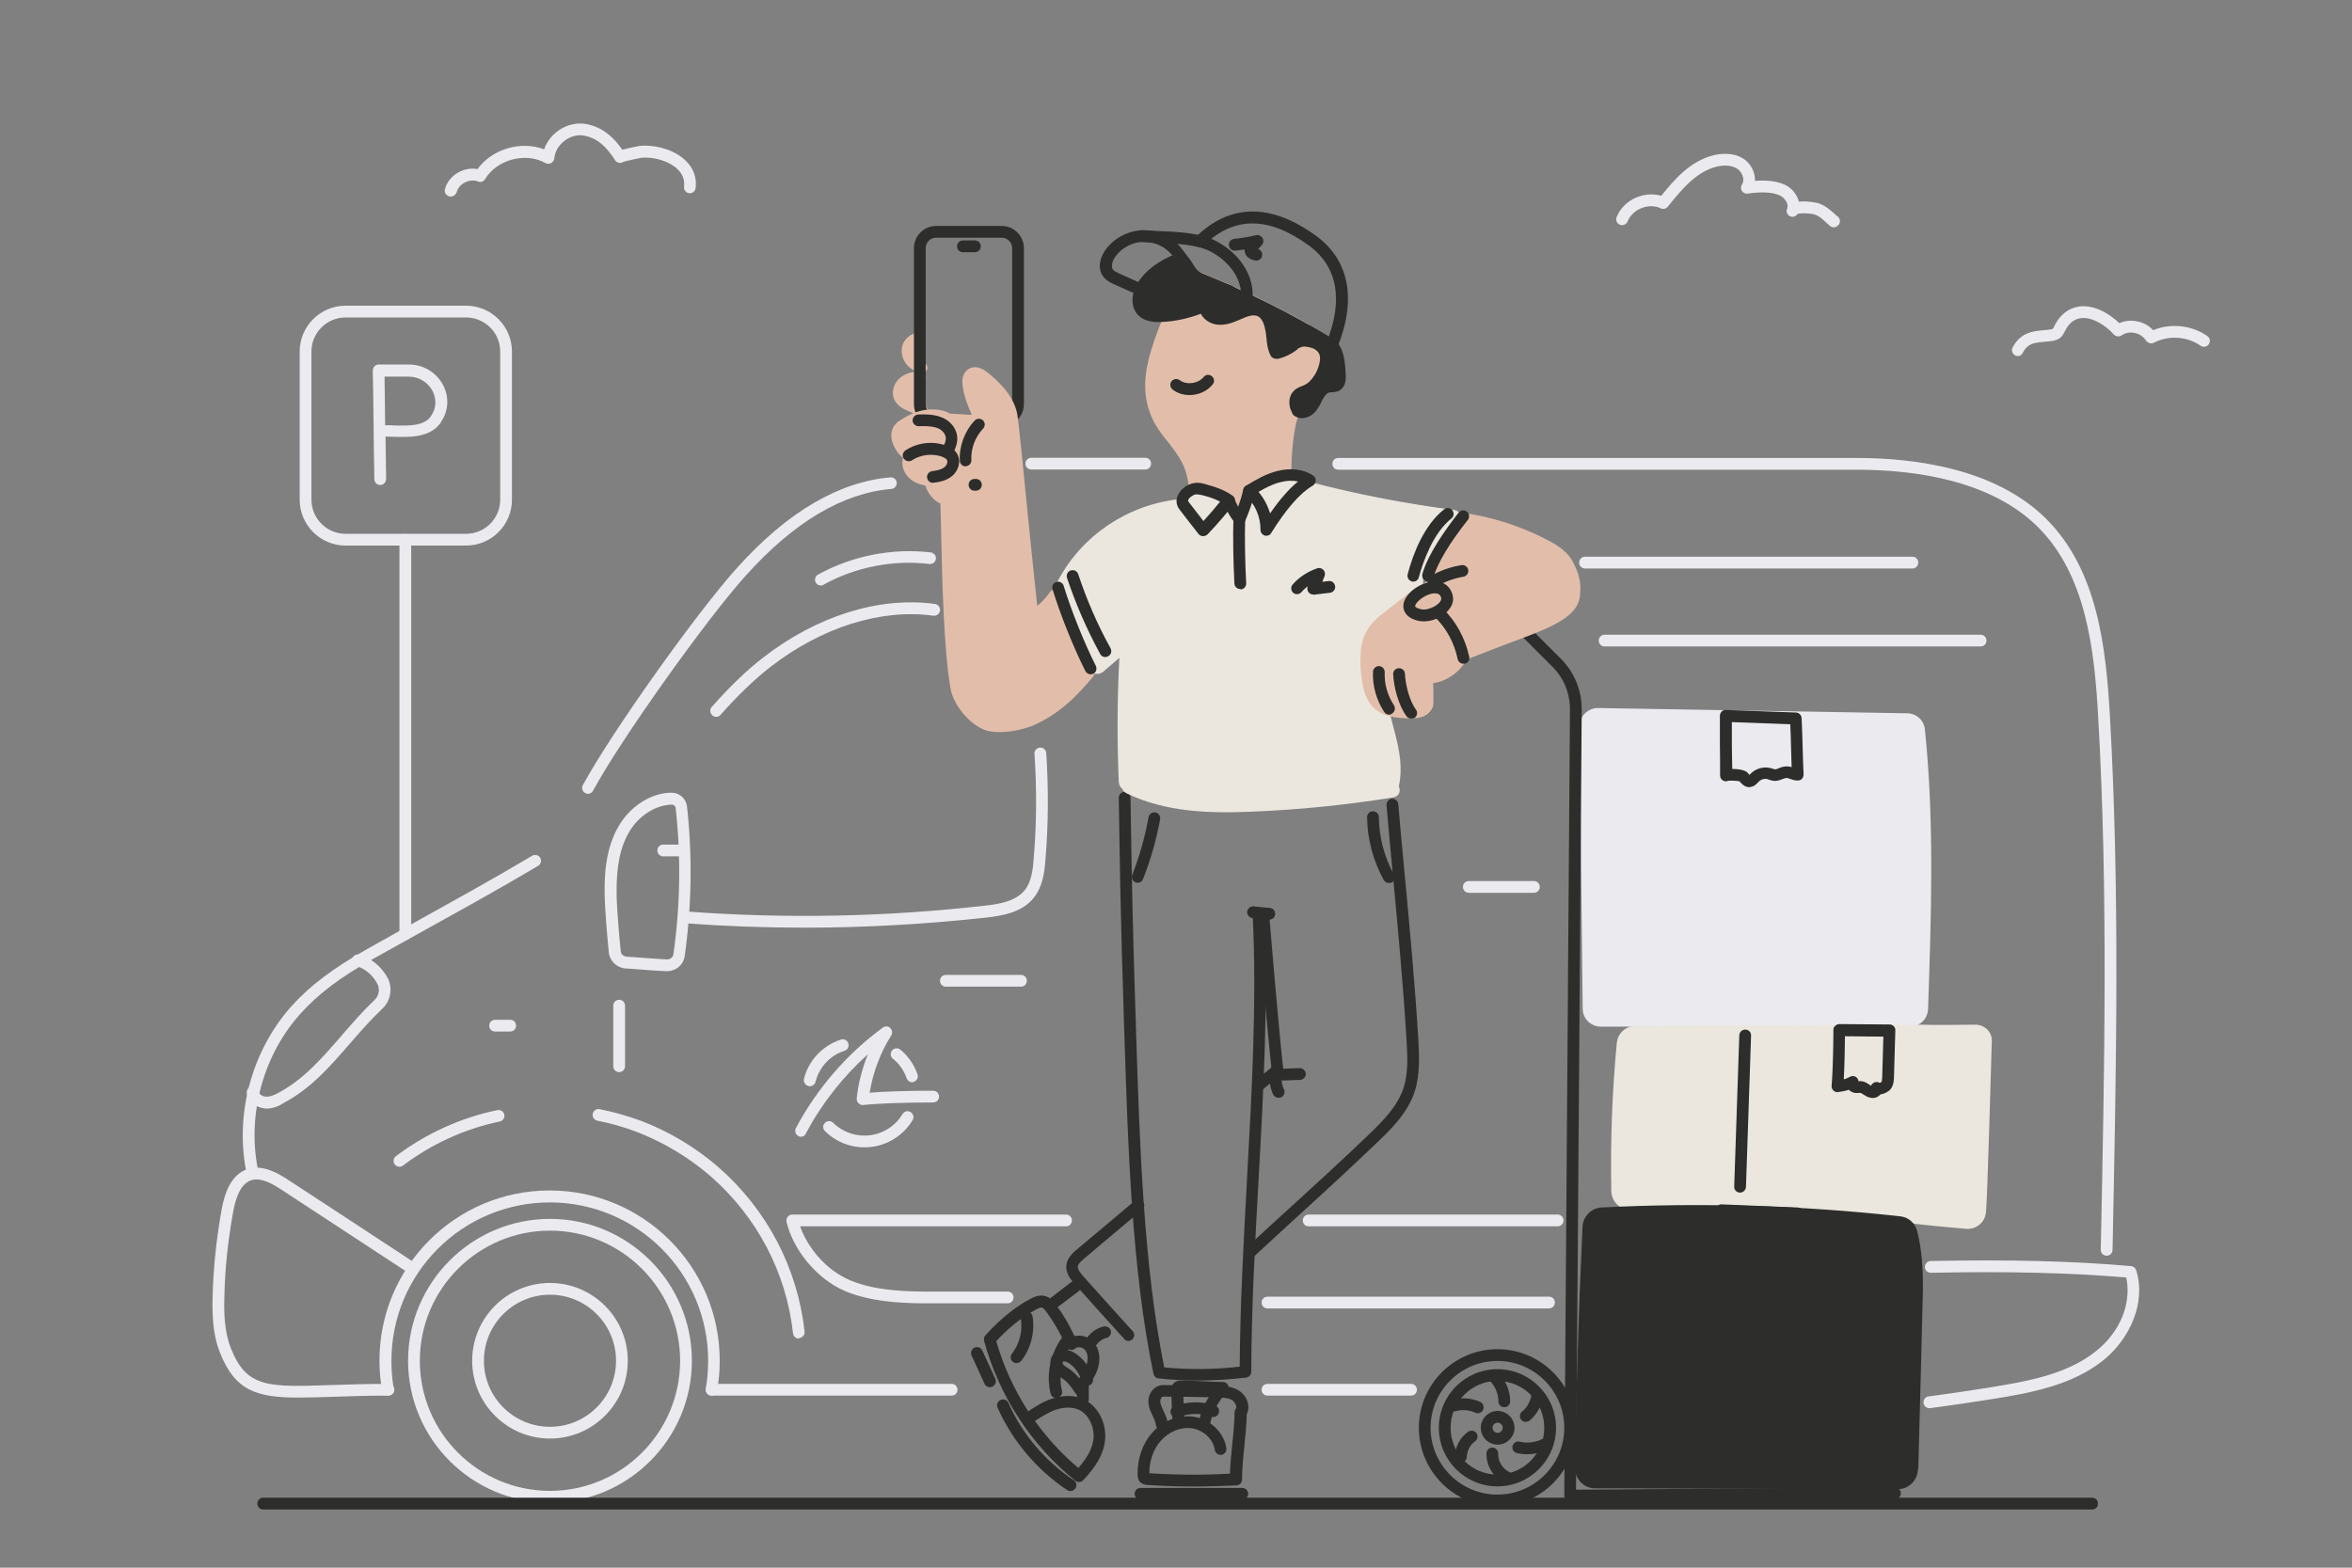 <svg width="1200" height="800" viewBox="0 0 1200 800" fill="none" xmlns="http://www.w3.org/2000/svg">
<rect x="0" y="0" width="1200" height="800" fill="#808080" stroke="none"/>
<g clip-path="url(#clip0_2113_10136)">
<path d="M808.9 370.6L810.5 514.8C810.5 518.2 813.3 520.9 816.7 520.9H974.5C977.8 520.9 980.5 518.3 980.7 515C982.3 468 983.9 419.4 979.1 372.6C978.8 369.5 976.2 367.1 973.1 367L815.2 364.3C811.7 364.3 808.8 367.2 808.9 370.6Z" fill="#EBEAEE"/>
<path d="M974.5 523.9H816.7C811.6 523.9 807.5 519.8 807.5 514.8L805.9 370.7C805.8 368.3 806.8 366 808.5 364.2C810.3 362.4 812.7 361.3 815.2 361.3L973.2 364C977.9 364.1 981.7 367.7 982.1 372.3C987 419.7 985.3 468.2 983.7 515.1C983.4 520.1 979.4 523.9 974.5 523.9ZM815.1 367.3C814.3 367.3 813.4 367.7 812.7 368.3C812.1 368.9 811.8 369.7 811.8 370.5C811.8 370.5 811.8 370.5 811.8 370.6L813.4 514.8C813.4 516.5 814.8 517.9 816.6 517.9H974.4C976.1 517.9 977.5 516.5 977.6 514.8C979.2 468.2 980.8 419.9 976 372.9C975.8 371.3 974.5 370 972.9 370L815.1 367.3Z" fill="#EBEAEE"/>
<path d="M892.5 401.7C890.1 401.7 888.5 399.9 887.5 398.7C886.2 398.4 883.1 398.3 881.8 398.4C881.4 398.6 881 398.7 880.6 398.7C878.9 398.7 877.6 397.4 877.6 395.7C877.6 390.6 877.6 385.5 877.5 380.4C877.5 375.3 877.5 370.3 877.5 365.3C877.5 364.5 877.8 363.7 878.4 363.1C879 362.5 879.8 362.2 880.6 362.3L916.3 363.6C917.9 363.7 919.1 364.9 919.2 366.5C919.4 371.3 919.6 376.2 919.7 380.9C919.8 385.6 920 390.4 920.2 395.2C920.2 396 919.9 396.8 919.4 397.4C918.9 398 918.1 398.3 917.2 398.3C915.5 398.3 914.2 397.8 913.1 397.4C912.5 397.2 912 397 911.6 397C911 397 910.5 397.2 909.6 397.5C908.6 397.9 907.4 398.4 905.9 398.5C904.5 398.6 903.3 398.1 902.3 397.8L901.8 397.6C900.3 397.2 898.4 397.7 897.3 398.9C897.1 399.1 897 399.2 896.9 399.3C896.2 400.1 894.9 401.4 893 401.6C893 401.7 892.7 401.7 892.5 401.7ZM883.8 392.4C886.8 392.4 890.5 392.9 891.8 394.5L892 394.8C892.2 395 892.4 395.2 892.5 395.5L892.6 395.4C892.8 395.2 892.9 395 893.1 394.9C895.7 392.2 899.8 391 903.5 392C903.8 392.1 904 392.1 904.2 392.2C904.8 392.4 905.3 392.6 905.8 392.6C906.3 392.6 906.8 392.3 907.4 392.1C908.5 391.6 910.1 391 912.1 391.1C912.8 391.1 913.5 391.3 914.1 391.5C914 388 913.9 384.6 913.8 381.2C913.7 377.4 913.6 373.5 913.4 369.6L883.6 368.5C883.6 372.5 883.6 376.5 883.6 380.5C883.7 384.4 883.7 388.4 883.8 392.4Z" fill="#2D2D2B"/>
<path d="M1007.9 525.9C996.7 525.8 991.8 526.2 980.4 525.9L834.6 526.5C831.1 526.5 828.2 529.1 827.9 532.6C825.5 557.6 824.6 582.7 825.1 607.8C825.2 611.4 828 614.3 831.5 614.4L973.6 621.2C973.8 621.2 973.9 621.2 974.1 621.2C980.9 622 995.4 623.4 1003.5 624.1C1006.8 624.4 1009.8 622 1010.2 618.7C1011 612.7 1013.2 532 1013.2 532C1013.8 528.8 1011.2 525.9 1007.9 525.9Z" fill="#EBE7DF"/>
<path d="M1004 627.1C1003.7 627.1 1003.5 627.1 1003.2 627.1C994.8 626.4 980.6 625 973.9 624.2H973.6H973.5L831.4 617.4C826.4 617.3 822.3 613.1 822.1 607.9C821.6 582.5 822.5 557 824.9 532.3C825.3 527.3 829.5 523.5 834.6 523.5L980.4 522.9C987 523.1 991.4 523 996 523C999.5 523 1003.1 522.9 1007.9 522.9C1010.4 522.9 1012.8 524 1014.4 525.9C1015.9 527.7 1016.5 530 1016.2 532.2C1016 537.7 1014 613 1013.2 619C1012.6 623.7 1008.6 627.1 1004 627.1ZM973.7 618.2H974.1C974.2 618.2 974.3 618.2 974.5 618.2C981 619 995.4 620.4 1003.8 621.1C1005.5 621.2 1007.1 620 1007.3 618.3C1007.9 613.5 1009.7 554.3 1010.3 531.9C1010.3 531.7 1010.3 531.6 1010.4 531.4C1010.5 530.6 1010.2 530 1009.9 529.7C1009.4 529.1 1008.7 528.9 1008 528.8C1003.3 528.8 999.7 528.8 996.2 528.9C991.5 529 987.1 529 980.4 528.8L834.7 529.4C832.7 529.4 831.1 530.8 831 532.8C828.6 557.3 827.7 582.5 828.2 607.7C828.3 609.7 829.8 611.3 831.7 611.4L973.7 618.2Z" fill="#EBE7DF"/>
<path d="M955.5 560.3C953.6 560.3 952 559.4 951 558.7L950.8 558.6C950.2 558.2 949.5 557.7 949.1 557.7C949 557.7 948.7 557.7 948.4 557.7C947.6 557.8 946.4 557.9 945.2 557.4C944.5 557.1 943.8 556.7 943.3 556.1C941.6 556.7 939.8 557 937.8 557.3C936.9 557.4 936 557.1 935.4 556.5C934.8 555.9 934.4 555 934.5 554.1C935.4 543.2 935.4 525.8 935.4 525.6C935.4 524.8 935.7 524 936.3 523.5C936.9 523 937.6 522.6 938.4 522.6L964.1 522.8C964.9 522.8 965.7 523.1 966.2 523.7C966.8 524.3 967.1 525.1 967 525.9L966.3 550.1V550.2C966.2 551.8 966 554.1 964.5 555.9C963.5 557.1 961.4 558.2 959.4 558.5C958.5 559.5 957.3 560.2 956 560.3C955.8 560.3 955.6 560.3 955.5 560.3ZM949 551.7C949.4 551.7 949.7 551.7 950.1 551.8C951.8 552.1 953 553 954.1 553.7L954.2 553.8C954.4 553.9 954.5 554 954.6 554.1C954.9 553.3 955.6 552.6 956.5 552.3C957.4 552 958.3 552.1 959 552.6C959.3 552.5 959.7 552.3 959.9 552.2C960.2 551.8 960.2 550.8 960.3 550L960.9 529L941.3 528.8C941.3 533.5 941.1 542.9 940.7 550.8C941.9 550.5 942.9 550 943.9 549.5C945.3 548.7 947.1 549.2 947.9 550.7C948.1 551.1 948.2 551.5 948.3 551.9C948.5 551.7 948.7 551.7 949 551.7Z" fill="#2D2D2B"/>
<path d="M887.8 608.6H887.7C886 608.5 884.7 607.2 884.8 605.5L887.4 528.3C887.5 526.6 888.8 525.4 890.5 525.4C892.2 525.5 893.5 526.8 893.4 528.5L890.8 605.7C890.7 607.3 889.4 608.6 887.8 608.6Z" fill="#2D2D2B"/>
<path d="M806.6 749.2C807.1 708.1 808.5 667.1 810.4 626C810.6 622.4 813.5 619.4 817.1 619.2C867.8 616.6 918.7 618.1 969.2 623.7C972.2 624 974.6 626.2 975.3 629.1C977.9 639.6 978.3 651 978 661.8C977.3 689.9 976.6 718 975.8 746.2C975.8 747.9 975.7 749.6 975.3 751.3C974.6 754.6 971.7 756.9 968.3 756.9L813.5 756.5C809.8 756.4 806.6 753.2 806.6 749.2Z" fill="#2D2D2B"/>
<path d="M968.3 759.9L813.5 759.5C808 759.4 803.6 754.7 803.6 749.2C804.1 711.7 805.3 671.4 807.4 625.9C807.7 620.8 811.9 616.5 816.9 616.2C867.7 613.6 919 615.1 969.5 620.7C973.7 621.1 977.2 624.2 978.2 628.4C980.5 637.6 981.4 648.2 981 661.9C980.3 689.5 979.6 718.1 978.8 746.3C978.8 748.5 978.6 750.3 978.2 752C977.2 756.6 973.2 759.9 968.3 759.9ZM809.6 749.2C809.6 751.5 811.4 753.4 813.6 753.5L968.3 753.9C970.3 753.9 972 752.6 972.4 750.7C972.7 749.4 972.8 748 972.8 746.2C973.6 717.9 974.3 689.4 975 661.7C975.4 648.6 974.5 638.4 972.4 629.8C972 628.1 970.6 626.8 968.9 626.7C918.7 621.1 867.7 619.6 817.3 622.2C815.3 622.3 813.6 624.1 813.4 626.2C811.3 671.6 810.1 711.8 809.6 749.2Z" fill="#2D2D2B"/>
<path d="M237.8 278.4H176.3C163.4 278.4 152.9 267.9 152.9 255V179.4C152.9 166.5 163.4 156 176.3 156H237.8C250.7 156 261.2 166.5 261.2 179.4V255C261.2 267.9 250.7 278.4 237.8 278.4ZM176.3 162C166.7 162 158.9 169.8 158.9 179.4V255C158.9 264.6 166.7 272.4 176.3 272.4H237.8C247.4 272.4 255.2 264.6 255.2 255V179.4C255.2 169.8 247.4 162 237.8 162H176.3Z" fill="#EBEAEE"/>
<path d="M206.8 479.7C205.1 479.7 203.8 478.4 203.8 476.7V275.5C203.8 273.8 205.1 272.5 206.8 272.5C208.5 272.5 209.8 273.8 209.8 275.5V476.7C209.8 478.4 208.5 479.7 206.8 479.7Z" fill="#EBEAEE"/>
<path d="M194 247.5C192.4 247.5 191 246.2 191 244.5C190.8 235.2 190.7 225.9 190.6 216.6C190.5 207.4 190.4 198.2 190.2 189.1C190.2 188.3 190.5 187.5 191.1 186.9C191.7 186.3 192.4 186 193.2 186H208.6C215.7 186 222.3 189.8 225.8 196C229.1 201.9 229 208.8 225.6 214.4C225.6 214.4 225.6 214.5 225.5 214.5C225.3 214.8 225.2 214.9 225.1 215.2C225 215.3 225 215.5 224.9 215.6C219.5 223.4 209.2 223.1 200.9 222.9C199.6 222.9 198.4 222.8 197.2 222.8C197 222.8 196.9 222.8 196.7 222.8C196.8 230 196.9 237.1 197 244.3C197 246.1 195.7 247.5 194 247.5ZM197.2 217C198.4 217 199.7 217 201 217.1C208.5 217.3 216.2 217.5 219.8 212.5C220 212.1 220.2 211.7 220.4 211.5C222.7 207.7 222.7 203.2 220.5 199.2C218.1 194.9 213.5 192.2 208.6 192.2H196.2C196.3 200.4 196.4 208.5 196.5 216.7C196.5 216.8 196.5 217 196.5 217.1C196.8 217 197 217 197.2 217Z" fill="#EBEAEE"/>
<path d="M611.2 704.5C604.4 704.5 597.6 704.1 591.1 703.4C589.8 703.3 588.8 702.3 588.5 701C577.5 648.5 575.5 585.1 573.7 529.3C573.5 523.8 573.3 518.4 573.2 513C571.9 474.3 571.3 440.9 570.8 407.1C570.8 405.4 572.1 404.1 573.8 404.1C575.4 404.1 576.8 405.4 576.8 407.1C577.3 440.8 577.9 474.3 579.2 512.9C579.4 518.2 579.6 523.7 579.7 529.2C581.5 584.1 583.5 646.2 594 697.8C606.5 699 620 698.9 632.5 697.4C632.7 666 634.5 633.6 636.2 602.2C638.7 557.1 641.3 510.5 639.1 466.4C639 464.7 640.3 463.3 641.9 463.3C643.6 463.2 645 464.5 645 466.1C647.2 510.5 644.6 557.3 642.1 602.5C640.3 634.7 638.5 668 638.4 700C638.4 701.5 637.3 702.8 635.8 703C627.9 703.9 619.5 704.5 611.2 704.5Z" fill="#2D2D2B"/>
<path d="M741.7 260.2C716.9 257 692.3 252.2 668.1 245.9C667.9 244.6 667.1 243.5 666 242.8C665 241.9 663.7 241.5 662 242.1C655.1 244.4 648 246.2 640.8 247.4C638.4 247.8 637.5 249.5 637.6 251.3C636.3 255.4 634.7 259.2 632.7 262.9C630.7 260.2 628.7 257.5 626.7 254.8C625.9 253.7 624.8 253 623.6 252.7C619.3 250.2 614.5 247.9 609.4 249C605.9 249.7 602.8 251.8 601.1 254.8C575.3 257.7 552 273.2 539.8 296.3C538.7 298.3 539.3 300.2 540.5 301.5C542.3 305.5 544.2 309.5 546 313.5C549.1 322.6 552.2 331.7 555.3 340.8C556.6 344.6 561.1 344.6 563.2 342.5C565.8 340.2 568.5 338 571.1 335.7C570 356.8 569.9 378 570.8 399.1C570.9 400.7 571.6 401.8 572.6 402.5C572.9 403.4 573.6 404.2 574.7 404.8C594.7 414.5 616.9 415.1 638.7 414.2C662.9 413.2 687 410.8 710.9 406.9C714 406.4 714.7 403.6 713.7 401.2C717.8 382.6 706.8 366 706.8 347.6C706.8 329.2 721.7 314.7 726 297.4C726.2 296.6 726.2 295.8 726 295.1C729.3 285.3 734.5 276.6 741.6 269.1C747.4 269.9 747.4 261 741.7 260.2Z" fill="#EBE7DF"/>
<path d="M801.1 766.2C800.3 766.2 799.5 765.9 799 765.3C798.4 764.7 798.1 764 798.1 763.2L801 361.9C801 353.8 797.9 346.1 792.2 340.4L777.4 325.6C776.2 324.4 776.2 322.5 777.4 321.4C778.6 320.2 780.5 320.2 781.6 321.4L796.4 336.2C803.2 343 807 352.2 807 361.9L804.1 760.2L966.8 759C968.4 759 969.8 760.3 969.8 762C969.8 763.7 968.5 765 966.8 765L801.1 766.2Z" fill="#2D2D2B"/>
<path d="M663.6 173.8C664.6 172 665.4 170.2 666.1 168.2C647.8 157.9 628.8 148.8 609.2 141.1C608.1 139.5 607 137.8 606 136.2C605.7 136.2 605.3 136.2 605 136.1C602.6 149.6 596.2 162 591.8 174.9C587.4 187.8 585 199.5 590.5 212C595.7 223.7 608.3 230.6 609.5 248.1C609.5 248.6 611.2 249.1 611.9 248.9C619.9 246.8 629.4 253 631.6 260.6C632.5 255.5 638.8 248.4 643.3 246C647.9 243.6 656.1 241.6 656.1 241.6C656.1 241.6 655.5 215.3 662.8 204.8C665.4 201.1 668.8 198.1 671.6 194.6C674.4 191.1 676.5 186.6 675.7 182.1C674.9 176.8 669 172.7 663.6 173.8Z" fill="#E2BEAA"/>
<path d="M631.6 263.6C630.3 263.6 629.1 262.7 628.7 261.4C626.9 255 618.8 250.2 612.6 251.8C611.1 252.2 609 251.7 607.8 250.8C607 250.2 606.4 249.2 606.4 248.2C605.7 238 600.8 231.8 595.7 225.3C592.7 221.6 589.7 217.7 587.7 213.1C582 200.1 584.1 188 588.9 173.8C590.4 169.5 592.1 165.1 593.8 160.9C597.1 152.7 600.5 144.1 602 135.4C602.2 134.5 602.7 133.8 603.4 133.3C604.1 132.9 604.9 132.8 605.7 133C605.8 133 605.9 133 605.9 133C606.9 133 607.9 133.5 608.4 134.4C609.3 135.9 610.2 137.2 611 138.4C630.1 145.9 649 155 667.4 165.3C668.7 166 669.2 167.5 668.8 168.9C668.6 169.5 668.4 170.1 668.1 170.7C669.8 171.1 671.5 171.8 673 172.9C676 175 678 178.1 678.5 181.4C679.3 186.1 677.7 191.4 673.8 196.2C672.5 197.8 671.2 199.2 669.9 200.6C668.2 202.5 666.5 204.2 665.1 206.2C659.6 214.1 658.8 234.2 658.9 241.2C658.9 242.6 658 243.8 656.6 244.2C656.5 244.2 648.7 246.1 644.5 248.3C640.7 250.3 635.1 256.7 634.4 260.8C634.2 262.2 633 263.2 631.6 263.3C631.7 263.6 631.7 263.6 631.6 263.6ZM615.1 245.5C621.2 245.5 627.5 248.8 631.4 253.7C634.2 249.4 638.4 245.2 641.9 243.3C645.3 241.5 650.2 240 653.1 239.2C653.1 232.3 653.8 212.3 660.3 203C661.9 200.7 663.8 198.7 665.6 196.7C666.9 195.3 668.1 194 669.2 192.6C670.8 190.6 673.4 186.6 672.7 182.5C672.4 180.7 671.3 179.1 669.7 177.9C668 176.7 666 176.2 664.2 176.6C663.1 176.8 661.9 176.4 661.2 175.4C660.5 174.5 660.4 173.2 661 172.2C661.5 171.3 662 170.4 662.4 169.4C644.7 159.6 626.5 150.9 608.1 143.7C607.5 143.5 607.1 143.1 606.7 142.6L606.6 142.5C604.7 149.6 602 156.5 599.4 163.1C597.8 167.2 596.1 171.5 594.6 175.7C590.1 188.9 588.3 199.4 593.2 210.6C594.9 214.5 597.6 217.9 600.5 221.5C605.4 227.7 610.9 234.7 612.3 245.6C613.2 245.6 614.2 245.5 615.1 245.5ZM611.2 246H611.1C611.1 246 611.1 246 611.2 246Z" fill="#E2BEAA"/>
<path d="M679.9 179.3C679.4 179.3 678.8 179.2 678.3 178.9C657.1 165.9 634.8 154.6 611.9 145.4C608.8 144.2 606.2 142 604.4 139.3C602.5 136.3 600.2 132.8 597.5 129.6C593.9 125.5 588.4 123.2 583 123.4C577.6 123.7 572.2 126.5 569.1 130.9C567.6 132.9 566.7 135.9 567.8 137.5C568.4 138.4 570 139.1 571.3 139.7C574.1 140.9 576.9 142.2 579.8 143.5C582.6 144.8 585.5 146 588.3 147.3C589.8 148 590.5 149.7 589.8 151.3C589.1 152.8 587.4 153.5 585.8 152.8C582.9 151.5 580.1 150.3 577.2 149C574.4 147.7 571.5 146.5 568.7 145.2C566.7 144.3 564.3 143.2 562.8 141C559.6 136.6 561.5 130.9 564.1 127.4C568.3 121.6 575.4 117.8 582.6 117.5C589.9 117.2 597.1 120.2 601.9 125.7C604.9 129.2 607.4 132.9 609.4 136.1C610.5 137.8 612.1 139.1 614.1 139.9C637.3 149.2 660 160.6 681.5 173.8C682.9 174.7 683.4 176.5 682.5 177.9C681.9 178.8 680.9 179.3 679.9 179.3Z" fill="#2D2D2B"/>
<path d="M636.2 154C634.5 154 633.2 152.6 633.2 150.9C633.5 140.9 625.4 132.2 617.3 128.2C610.4 124.7 599.8 124.3 590.5 123.9C587.7 123.8 585 123.7 582.6 123.5C580.9 123.4 579.7 121.9 579.8 120.3C579.9 118.6 581.4 117.4 583 117.5C585.4 117.7 588 117.8 590.7 117.9C600.6 118.3 611.9 118.7 620 122.8C631.9 128.8 639.5 139.9 639.1 151.1C639.2 152.7 637.8 154 636.2 154Z" fill="#2D2D2B"/>
<path d="M679.5 179.1C679.1 179.1 678.7 179 678.4 178.9C676.9 178.3 676.1 176.5 676.7 175C685.5 153.3 682.5 136.2 668.1 125.5C647.4 110.3 629.7 110.2 614.2 125.2C613 126.4 611.1 126.3 610 125.1C608.8 123.9 608.9 122 610.1 120.9C627.9 103.7 648.6 103.6 671.8 120.6C688.4 132.9 692.2 152.9 682.4 177.1C681.8 178.4 680.7 179.1 679.5 179.1Z" fill="#2D2D2B"/>
<path d="M681 178.1C683.2 181.6 683.5 188 683.7 191.7C683.8 193.5 683.6 195.7 682 196.7C680.8 197.4 679.3 197.1 677.9 197.3C675.5 197.7 673.7 199.8 672.5 202C671.3 204.2 670.4 206.6 668.7 208.3C667 210.1 664.1 211.1 662 209.7C661.8 209.2 661.6 208.7 661.4 208.3C660.6 206.5 660.5 203.7 661.7 202.2C663 200.5 664.8 200.1 666.7 199.2C668.5 198.3 669.8 197.3 671.2 195.7C674.2 192.3 676.1 187.9 676.4 183.4C676.6 179.9 675 177.2 672 175.5C671.2 175 665.4 172.9 662.5 174.5C662.5 174.5 664.5 170.9 665.8 169.1C668.3 170.5 670.9 171.9 673.4 173.4C675.4 174.5 678.6 175.6 680.2 177.3C680.6 177.5 680.8 177.8 681 178.1Z" fill="#2D2D2B"/>
<path d="M664.3 213.4C663 213.4 661.6 213 660.4 212.2C659.9 211.9 659.5 211.4 659.3 210.8C659.1 210.4 659 210 658.8 209.6C658.8 209.6 658.8 209.5 658.7 209.5C657.5 206.8 657.4 202.8 659.4 200.3C660.8 198.4 662.7 197.6 664.3 197C664.7 196.8 665.1 196.7 665.5 196.5C666.9 195.8 667.9 195 669 193.7C671.6 190.8 673.2 186.9 673.5 183.2C673.6 181 672.7 179.3 670.6 178.1C670.6 178.1 670.5 178.1 670.5 178C669.4 177.4 665.3 176.4 664 177.1C662.8 177.7 661.4 177.5 660.4 176.6C659.5 175.7 659.3 174.2 659.9 173C660 172.8 662 169.2 663.4 167.3C664.3 166.1 666 165.7 667.3 166.4C668 166.8 668.6 167.1 669.3 167.5C671.2 168.5 673.1 169.6 674.9 170.7C675.4 171 676 171.3 676.7 171.6C678.5 172.5 680.6 173.4 682.1 174.9C682.9 175.4 683.3 176 683.5 176.4C683.5 176.4 683.5 176.4 683.5 176.5C686.1 180.6 686.4 187.3 686.6 191.3V191.5C686.8 195.2 685.8 197.8 683.5 199.2C682 200.1 680.4 200.1 679.3 200.2C678.9 200.2 678.5 200.2 678.2 200.3C677.2 200.5 676 201.6 675 203.5C674.7 204 674.4 204.6 674.2 205.1C673.3 206.9 672.3 208.8 670.7 210.5C669.2 212.1 666.7 213.4 664.3 213.4ZM664.1 207C664.2 207.1 664.2 207.2 664.3 207.3C665 207.3 665.9 206.9 666.5 206.2C667.5 205.2 668.2 203.8 668.9 202.4C669.1 201.9 669.4 201.5 669.6 201C669.1 201.3 668.6 201.6 668 201.9C667.5 202.2 667 202.4 666.5 202.6C665.2 203.1 664.5 203.4 664 204.1C663.7 204.4 663.7 206 664.1 207ZM679.4 181.8C679.4 182.4 679.5 183 679.4 183.6C679.1 187.6 677.8 191.5 675.6 194.9C676.2 194.7 676.8 194.5 677.4 194.4C678.1 194.3 678.7 194.3 679.2 194.3C679.6 194.3 680.1 194.3 680.4 194.2C680.5 194.1 680.8 193.5 680.7 191.9V191.7C680.6 189.1 680.3 184.8 679.4 181.8Z" fill="#2D2D2B"/>
<path d="M606.9 201.6C603.8 201.6 600.7 200.7 598.3 198.8C597 197.8 596.7 195.9 597.7 194.6C598.7 193.3 600.6 193 601.9 194C605.4 196.6 611.3 195.8 614.1 192.4C615.1 191.1 617 190.9 618.3 192C619.6 193 619.8 194.9 618.7 196.2C615.9 199.7 611.4 201.6 606.9 201.6Z" fill="#2D2D2B"/>
<path d="M613.8 273.6H613.7C612.8 273.6 612 273.1 611.5 272.5C608.6 268.8 605.2 264.5 601.8 260C600.2 257.9 599.8 255.4 600.9 252.9C602.2 249.7 605.8 247 609.3 246.5C611.4 246.1 613.4 246.6 615.1 247.1C621.2 248.7 625.7 250.6 629 253.1C629.6 253.6 630.1 254.3 630.1 255.1C630.1 255.9 630 256.7 629.5 257.3C626 261.6 621.4 267.2 616.1 272.7C615.4 273.3 614.6 273.6 613.8 273.6ZM610.8 252.3C610.6 252.3 610.5 252.3 610.3 252.3C610.2 252.3 610.2 252.3 610.1 252.3C608.7 252.5 606.8 253.8 606.3 255C606.1 255.5 606.1 255.8 606.5 256.2C609.1 259.6 611.7 262.9 614 265.9C617.2 262.4 620.1 259 622.5 256C620.1 254.7 617.1 253.6 613.4 252.7C612.5 252.5 611.5 252.3 610.8 252.3Z" fill="#2D2D2B"/>
<path d="M646.1 273.4C645.8 273.4 645.5 273.4 645.3 273.3C644 272.9 643.1 271.7 643.1 270.4C643.2 263.7 640.3 257.1 635.3 252.7C634.6 252.1 634.2 251.1 634.3 250.2C634.4 249.3 634.9 248.4 635.7 247.9C640.6 244.9 645.7 241.9 651.5 240.4C658.4 238.6 665.2 239.4 670 242.7C670.9 243.3 671.4 244.3 671.3 245.3C671.2 246.3 670.7 247.3 669.8 247.8C663.4 251.5 656.2 259.7 648.5 272.1C648.1 272.9 647.1 273.4 646.1 273.4ZM642.1 251C644.8 254.2 646.8 258 648 262C653 254.8 657.7 249.4 662.3 245.7C659.5 245.1 656.4 245.2 653.1 246.1C649.2 247.1 645.7 248.9 642.1 251Z" fill="#2D2D2B"/>
<path d="M632.5 267.9C631.7 267.9 630.9 267.6 630.3 267C628 264.6 625.1 259.3 624.1 256.4C623.6 254.8 624.4 253.1 626 252.6C627.6 252.1 629.3 252.9 629.8 254.5C630.2 255.6 630.9 257.1 631.7 258.6C632.7 255.9 633.7 252.7 634.3 249.9C634.6 248.3 636.2 247.2 637.8 247.5C639.4 247.8 640.5 249.4 640.2 251C639.2 256.3 636.9 262.1 635.2 266.1C634.8 267 634 267.7 633 267.9C632.9 267.9 632.7 267.9 632.5 267.9Z" fill="#2D2D2B"/>
<path d="M632.8 300.6C631.2 300.6 629.9 299.4 629.8 297.8C629.2 286.1 629 274.6 629.3 263.7C629.3 262.1 630.7 260.8 632.3 260.8H632.4C634.1 260.8 635.4 262.2 635.3 263.9C635 274.6 635.2 286 635.8 297.6C635.9 299.3 634.6 300.7 633 300.8C632.9 300.6 632.9 300.6 632.8 300.6Z" fill="#2D2D2B"/>
<path d="M670 303.4C669.1 303.4 668.2 303 667.6 302.2C667 301.4 666.8 300.2 667.2 299.3C667.2 299.2 667.2 299.2 667.3 299.1C666.1 300 665 301 664 302.2C662.9 303.4 661 303.6 659.8 302.5C658.6 301.4 658.4 299.5 659.5 298.3C662.8 294.5 667.3 291.6 672.1 290C673.2 289.6 674.4 290 675.2 290.8C676 291.6 676.2 292.9 675.8 294C675.4 295 675 295.9 674.7 296.9C675.8 296.8 676.8 296.6 677.9 296.5C679.5 296.3 681 297.5 681.2 299.2C681.4 300.8 680.2 302.3 678.5 302.5C677 302.7 675.6 302.8 674.2 303C672.9 303.2 671.6 303.3 670.3 303.5C670.2 303.4 670.1 303.4 670 303.4Z" fill="#2D2D2B"/>
<path d="M721.1 296.8C720.8 296.8 720.6 296.8 720.3 296.7C718.7 296.3 717.8 294.6 718.2 293C721 282.4 726.6 268 736.8 259.9C738.1 258.9 740 259.1 741 260.4C742 261.7 741.8 263.6 740.5 264.6C731.1 272.1 726.1 286.6 723.9 294.5C723.6 295.9 722.4 296.8 721.1 296.8Z" fill="#2D2D2B"/>
<path d="M799.7 288.5C797.4 283.8 792.7 280.8 788.1 278.4C775.9 272 762.6 267.5 749 265.2L731.3 291.2C734.5 292.2 737.2 292.9 740.4 293.9C739.2 293.5 734.3 296.9 733.1 297.5C730.5 298.8 727.8 300.2 725.3 301.6C722.6 303.1 714.4 310 706.7 315.9C698.7 322 697.4 328.3 697.1 333.4C696.9 338.4 697 342.4 697.9 347.5C698.6 351.6 699.7 355.8 702.6 358.8C706.8 363.1 713.6 363.5 719.6 363.6C722.7 363.7 726.6 363.2 727.7 360.2C728 359.2 728 358.2 727.9 357.2C727.9 357.2 728.1 351.9 727.7 345.9C735.2 346.3 742.6 341 745.9 334.3C755.3 330.7 764.6 326.9 774.1 323.4C794 316.1 801.5 311.3 802.7 304.5C803.7 297.4 802 293.2 799.7 288.5Z" fill="#E2BEAA"/>
<path d="M720.3 366.6C720 366.6 719.8 366.6 719.5 366.6C712.9 366.5 705.4 365.9 700.5 360.9C697 357.2 695.7 352.3 695 348C694 342.5 694 338.3 694.2 333.3C694.5 327.6 696.1 320.3 705 313.5C707.8 311.3 710.8 309 713.4 306.9C718.8 302.6 722.1 300 724 299C726.3 297.7 728.9 296.4 731.9 294.8C732 294.8 732.1 294.7 732.3 294.6C731.7 294.4 731.2 294.3 730.6 294.1C729.7 293.8 729 293.1 728.7 292.2C728.4 291.3 728.5 290.3 729.1 289.5L746.8 263.5C747.5 262.5 748.6 262 749.8 262.2C763.8 264.6 777.2 269.1 789.8 275.7C794.6 278.2 800 281.6 802.7 287.1C805.2 292.1 807.1 296.9 806 304.8V304.9C804.4 313.9 794.5 319.1 775.5 326.1C769.7 328.2 763.9 330.5 758.2 332.7C754.9 334 751.6 335.3 748.4 336.5C744.7 343.1 738.1 347.7 731.2 348.6C731.4 352.8 731.3 356.1 731.3 356.9C731.4 357.9 731.4 359.3 731 360.9C731 361 731 361 730.9 361.1C729.6 363.7 727.1 366.6 720.3 366.6ZM740.3 296.9C739.4 297.2 737.2 298.6 736.2 299.2C735.4 299.7 734.9 300 734.4 300.2C731.4 301.7 728.9 303 726.7 304.2C725.2 305 721.2 308.2 717 311.6C714.4 313.7 711.4 316.1 708.5 318.3C701.6 323.6 700.4 328.8 700.1 333.6C699.9 338.2 700 342 700.9 347C701.5 350.4 702.4 354.3 704.8 356.7C708.1 360.1 714 360.5 719.7 360.6C722.5 360.7 724.5 360.2 724.9 359.2C725 358.7 725 358.2 725 357.5C725 357.4 725 357.2 725 357.1C725 357 725.2 351.9 724.8 346.1C724.7 345.2 725.1 344.4 725.7 343.8C726.3 343.2 727.1 342.9 728 342.9C733.9 343.2 740.4 339 743.3 333C743.6 332.3 744.2 331.8 744.9 331.5C748.5 330.1 752.1 328.7 755.8 327.3C761.5 325.1 767.3 322.8 773.2 320.6C791.7 313.8 798.9 309.3 799.9 304C800.8 297.8 799.3 294.2 797.2 289.8C795.2 285.8 790.9 283.1 786.9 281C775.4 275 763.2 270.8 750.6 268.4L736.3 289.4C736.5 289.5 736.7 289.5 736.9 289.6C738.4 290 739.9 290.5 741.5 291H741.6C743.2 291.5 744 293.2 743.5 294.8C742.8 296.1 741.6 297 740.3 296.9Z" fill="#E2BEAA"/>
<path d="M731.3 299.6C730.3 299.6 729.2 299.1 728.7 298.1C727.9 296.7 728.4 294.8 729.8 294C734.7 291.2 740 289.3 745.6 288.4C747.2 288.1 748.8 289.2 749.1 290.8C749.4 292.4 748.3 294 746.7 294.3C741.9 295.1 737.2 296.8 732.9 299.3C732.3 299.5 731.8 299.6 731.3 299.6Z" fill="#2D2D2B"/>
<path d="M726.5 317.1C725.5 317.1 724.6 317 723.6 316.8C716.4 315.1 715.9 310.7 716 308.9C716.4 302.9 724.5 297.4 730.9 296.8C736 296.3 739.8 298.8 741.1 303.6C742.5 308.5 738.5 312.7 734.8 314.8C732 316.4 729.1 317.1 726.5 317.1ZM732.2 302.8C732 302.8 731.8 302.8 731.5 302.8C727 303.2 722.2 307.3 722 309.3C722 309.8 723.2 310.5 725 310.9C726.9 311.3 729.4 310.8 731.8 309.5C733.8 308.4 735.7 306.5 735.3 305.1C735 303.9 734.3 302.8 732.2 302.8Z" fill="#2D2D2B"/>
<path d="M746.6 338.7C745.2 338.7 744 337.7 743.7 336.3C742 328 737.8 320.3 731.8 314.6C730.6 313.5 730.6 311.6 731.7 310.4C732.8 309.2 734.7 309.2 735.9 310.3C742.8 316.9 747.6 325.7 749.6 335.2C749.9 336.8 748.9 338.4 747.3 338.7C747 338.7 746.8 338.7 746.6 338.7Z" fill="#2D2D2B"/>
<path d="M720 366.7C719.1 366.7 718.2 366.3 717.6 365.5C713.4 359.8 711.1 350.4 710.8 344.1C710.7 342.4 712 341 713.7 341C715.3 340.9 716.8 342.2 716.8 343.9C717.1 349.5 719.1 357.6 722.4 362.1C723.4 363.4 723.1 365.3 721.8 366.3C721.2 366.5 720.6 366.7 720 366.7Z" fill="#2D2D2B"/>
<path d="M708.7 364.7C707.7 364.7 706.8 364.2 706.2 363.3C702.2 357.2 700.2 349.9 700.5 342.8C700.6 341.1 702 339.9 703.6 339.9C705.3 340 706.5 341.4 706.5 343C706.2 348.9 707.9 354.9 711.2 359.9C712.1 361.3 711.7 363.1 710.3 364.1C709.8 364.5 709.3 364.7 708.7 364.7Z" fill="#2D2D2B"/>
<path d="M470.1 187.4C468.2 186.8 466.5 185.8 465.2 184.4C463.1 182.1 462.3 178.5 463.9 175.8C464.9 174.2 466.5 173.2 468.3 172.7C468.4 172.7 468.5 172.6 468.6 172.6" fill="#E2BEAA"/>
<path d="M470.1 190.4C469.8 190.4 469.5 190.4 469.2 190.3C466.7 189.5 464.6 188.2 463 186.5C459.8 183 459.1 178 461.3 174.3C462.7 172.1 464.7 170.6 467.4 169.9C467.7 169.8 468.1 169.7 468.6 169.7C470.3 169.7 471.6 171 471.6 172.7C471.6 174 470.7 175.2 469.5 175.6C469.4 175.7 469.2 175.7 468.9 175.8C468.1 176 467 176.6 466.4 177.6C465.6 178.9 466 181.1 467.4 182.6C468.3 183.5 469.5 184.3 471 184.8C472.6 185.3 473.5 187 473 188.6C472.6 189.6 471.4 190.4 470.1 190.4Z" fill="#E2BEAA"/>
<path d="M469.5 192.3C466.6 192.5 463.6 193.1 461.4 194.9C459.1 196.7 457.9 200 459 202.6C459.9 204.7 462.1 205.9 464.2 206.8C466.3 207.7 470.5 209.4 470.5 209.4" fill="#E2BEAA"/>
<path d="M470.5 212.4C470.1 212.4 469.7 212.3 469.4 212.2C469.2 212.1 465.1 210.5 463 209.6C460.5 208.5 457.6 206.9 456.2 203.8C454.6 200 456 195.3 459.5 192.6C462.6 190.1 466.5 189.6 469.2 189.4C470.9 189.3 472.3 190.5 472.4 192.2C472.5 193.9 471.3 195.3 469.6 195.4C466.6 195.6 464.5 196.2 463.2 197.3C461.8 198.4 461.1 200.3 461.7 201.5C462.2 202.7 463.9 203.5 465.3 204.1C467.3 205 471.5 206.7 471.5 206.7C473 207.3 473.8 209.1 473.2 210.6C472.8 211.7 471.7 212.4 470.5 212.4Z" fill="#E2BEAA"/>
<path d="M511.1 217.6H477.6C471.4 217.6 466.3 212.5 466.3 206.3V126.6C466.3 120.4 471.4 115.3 477.6 115.3H511.1C517.3 115.3 522.4 120.4 522.4 126.6V206.3C522.4 212.5 517.3 217.6 511.1 217.6ZM477.6 121.3C474.7 121.3 472.3 123.7 472.3 126.6V206.3C472.3 209.2 474.7 211.6 477.6 211.6H511.1C514 211.6 516.4 209.2 516.4 206.3V126.6C516.4 123.7 514 121.3 511.1 121.3H477.6Z" fill="#2D2D2B"/>
<path d="M497.4 128.7H491.3C489.6 128.7 488.3 127.4 488.3 125.7C488.3 124 489.6 122.7 491.3 122.7H497.4C499.1 122.7 500.4 124 500.4 125.7C500.4 127.4 499.1 128.7 497.4 128.7Z" fill="#2D2D2B"/>
<path d="M647.6 469.3C647.5 469.3 647.5 469.3 647.4 469.3C644.8 469.1 642.3 468.8 639.7 468.6L639 468.5C637.4 468.3 636.2 466.8 636.3 465.2C636.5 463.6 638 462.4 639.6 462.5L640.3 462.6C642.8 462.9 645.3 463.1 647.8 463.3C649.5 463.4 650.7 464.9 650.6 466.5C650.5 468.1 649.2 469.3 647.6 469.3Z" fill="#2D2D2B"/>
<path d="M580.5 450.5C580.1 450.5 579.8 450.4 579.4 450.3C577.9 449.7 577.1 448 577.7 446.4C581.4 436.9 584.2 427 586 417C586.3 415.4 587.9 414.3 589.5 414.6C591.1 414.9 592.2 416.5 591.9 418.1C590 428.5 587.1 438.7 583.2 448.5C582.8 449.8 581.7 450.5 580.5 450.5Z" fill="#2D2D2B"/>
<path d="M708.6 450.6C707.5 450.6 706.5 450 706 449.1C700.6 439.3 697.6 428.2 697.5 417C697.5 415.3 698.8 414 700.5 414C702.1 414 703.5 415.3 703.5 417C703.6 427.3 706.3 437.4 711.2 446.3C712 447.7 711.5 449.6 710 450.4C709.6 450.5 709.1 450.6 708.6 450.6Z" fill="#2D2D2B"/>
<path d="M633.8 765.3H581.9C580.2 765.3 578.9 764 578.9 762.3C578.9 760.6 580.2 759.3 581.9 759.3H633.8C635.5 759.3 636.8 760.6 636.8 762.3C636.8 764 635.5 765.3 633.8 765.3Z" fill="#2D2D2B"/>
<path d="M608.6 758.6C601.1 758.6 593.5 758.3 585.5 757.8C585.4 757.8 585.4 757.8 585.3 757.8C584.4 757.7 582.9 757.5 581.7 756.3C581.5 756.1 581.4 755.9 581.2 755.7C580.7 754.8 580.4 753.7 580.4 752.5C580.3 744.3 582.9 736.7 587.8 731.2C588.6 730.3 589.4 729.5 590.3 728.7C590 728.2 589.8 727.7 589.7 727.1C589.6 725.6 588.9 724.1 588.1 722.5L587.9 722C586.7 719.7 585.6 716.9 586 713.9C586.5 709.9 589.8 706.8 593.4 706.8C602.7 706.8 612.3 707 620.9 707.2C624.6 707.3 628.7 707.4 632.2 709.7C634.5 711.2 636.3 713.8 636.8 716.5C637.1 718.4 636.9 720.2 636.1 721.7C636 727 635.4 732.4 634.9 737.7C634.3 743.4 633.7 749.3 633.7 755C633.7 756.6 632.5 757.9 630.9 758C623.4 758.3 616.1 758.6 608.6 758.6ZM586.4 751.8C600.8 752.7 614.3 752.8 627.5 752C627.7 747 628.2 741.9 628.7 736.9C629.3 731.5 629.8 725.9 629.9 720.6C629.9 720 630.1 719.4 630.5 718.9C630.8 718.5 630.8 718.1 630.7 717.5C630.5 716.4 629.7 715.3 628.8 714.6C626.7 713.3 623.8 713.2 620.7 713.1C611.8 712.9 602.6 712.7 593.4 712.7C592.9 712.7 592.1 713.6 592 714.6C591.8 716 592.6 717.8 593.3 719.3L593.5 719.8C594.3 721.4 595.2 723.2 595.6 725.2C599.9 723.1 604.6 722.3 609.2 723C617.6 724.3 624.5 731.1 625.7 739C625.9 740.6 624.8 742.2 623.2 742.4C621.6 742.6 620 741.5 619.8 739.9C619 734.5 614.2 729.9 608.3 728.9C602.7 728 596.6 730.4 592.4 735.1C588.5 739.3 586.4 745.3 586.4 751.8Z" fill="#2D2D2B"/>
<path d="M614.9 727.9C614.7 727.9 614.5 727.9 614.3 727.8C612.7 727.4 611.7 725.8 612 724.2C613 719.7 615 715.3 617.9 711.2C616.7 711.1 615.4 711.1 614.2 711C610.6 710.8 606.8 710.6 603.7 710.6C603.8 714.8 604 718.9 604.1 723.3V724C604.2 725.7 602.9 727.1 601.2 727.1C599.5 727.2 598.1 725.9 598.1 724.2V723.5C597.9 718.7 597.7 714.2 597.6 709.5C597.6 708.7 597.6 706.6 599.5 705.3L599.6 705.2C600.8 704.5 602.1 704.5 602.9 704.5C606.3 704.4 610.4 704.7 614.3 704.9C617.8 705.1 621.1 705.2 623.9 705.2C625.1 705.2 626.2 705.9 626.6 707C627.1 708.1 626.9 709.4 626.1 710.2C621.7 715 618.9 720.1 617.7 725.3C617.5 726.9 616.3 727.9 614.9 727.9Z" fill="#2D2D2B"/>
<path d="M600.2 723.4C599 723.4 597.9 722.7 597.4 721.5C596.8 720 597.6 718.2 599.1 717.6C605.7 715.1 613.3 714.9 620 717.3C621.6 717.8 622.4 719.6 621.8 721.1C621.3 722.7 619.5 723.5 618 722.9C612.7 721 606.6 721.1 601.3 723.2C600.9 723.3 600.6 723.4 600.2 723.4Z" fill="#2D2D2B"/>
<path d="M505 707.9C503.9 707.9 502.8 707.3 502.3 706.1L495.7 691.7C495 690.2 495.7 688.4 497.2 687.7C498.7 687 500.5 687.7 501.2 689.2L507.8 703.6C508.5 705.1 507.8 706.9 506.3 707.6C505.8 707.8 505.4 707.9 505 707.9Z" fill="#2D2D2B"/>
<path d="M546.1 760.9C545.5 760.9 545 760.7 544.5 760.4C529.1 750.2 516.5 735.3 509 718.4C508.3 716.9 509 715.1 510.5 714.4C512 713.7 513.8 714.4 514.5 715.9C521.5 731.8 533.4 745.8 547.8 755.3C549.2 756.2 549.6 758.1 548.7 759.5C548 760.4 547.1 760.9 546.1 760.9Z" fill="#2D2D2B"/>
<path d="M550.5 756.3C549.8 756.3 549.2 756.1 548.6 755.6C526.2 737.6 509.7 712.3 502.1 684.3C501.8 683.3 502.1 682.3 502.7 681.5C507.6 676 515.6 668.2 525.7 662.8C527.8 661.7 530.5 660.6 533.3 661.4C536 662.2 537.7 664.3 538.9 666C542.4 670.7 545.5 676 548.2 681.8C549.1 681.6 550.1 681.5 551.1 681.6C553.8 681.8 556.5 683.1 558.2 685.2C560.8 688.3 561.6 693 560.3 697.7C559.4 701.2 557.4 704.1 555.5 706.9V714.1C555.5 714.6 555.4 715 555.2 715.4C561.1 719.4 564.6 727.1 563.8 735C563.2 741.5 559.5 748.2 552.6 755.4C552.1 756 551.3 756.3 550.5 756.3ZM528 725.1C534.4 734 541.8 742.1 550.2 749.1C554.9 743.7 557.4 738.9 557.9 734.3C558.5 728.1 555.4 721.8 550.6 719.5C547.4 718 543.3 717.9 539 719.3C535.3 720.5 531.8 722.7 528 725.1ZM508.3 684.4C511.9 697.1 517.5 709.2 524.6 720.2C528.8 717.4 532.7 715 537.1 713.6C541.4 712.3 545.7 712 549.5 712.9V705.9C549.5 705.3 549.7 704.7 550 704.2C551.9 701.4 553.7 698.8 554.5 696C555.1 693.8 555.2 690.8 553.6 688.9C552.9 688.1 551.8 687.5 550.7 687.5C550.1 687.5 549.3 687.5 548.7 688.1C548 688.7 547 689 546.1 688.8C545.2 688.6 544.4 688 544 687.1C541.2 680.7 537.8 674.8 534 669.6L533.9 669.5C533 668.2 532.3 667.5 531.6 667.3C530.7 667.1 529.1 667.9 528.5 668.3C520 672.8 513 679.3 508.3 684.4Z" fill="#2D2D2B"/>
<path d="M538.9 713.4C537.5 713.4 536.3 712.5 536 711.1C533.6 701.4 536 690.3 542.1 682.3C543.1 681 545 680.7 546.3 681.7C547.6 682.7 547.9 684.6 546.9 685.9C541.8 692.5 539.9 701.6 541.8 709.7C542.2 711.3 541.2 712.9 539.6 713.3C539.4 713.4 539.1 713.4 538.9 713.4Z" fill="#2D2D2B"/>
<path d="M518.6 695.6C518 695.6 517.3 695.4 516.8 695C515.5 694 515.2 692.1 516.3 690.8C520.2 685.8 521.9 679 520.8 672.7C520.5 671.1 521.6 669.5 523.3 669.2C524.9 668.9 526.5 670 526.8 671.7C528.1 679.6 526 688.1 521.1 694.4C520.4 695.2 519.5 695.6 518.6 695.6Z" fill="#2D2D2B"/>
<path d="M551.1 712.3C550.1 712.3 549.1 711.8 548.6 710.9C546.9 708.3 545.2 705.8 542.9 704.1C542.5 703.8 542 703.5 541.5 703.1C540.5 702.5 539.4 701.8 538.5 700.8C536.2 698.5 535.4 695.5 536.3 693C537.3 690.3 540.2 688.5 543.3 688.7C545.9 688.9 548 690.1 549.4 691.2C553.5 694.1 556.5 698.6 557.6 703.5C558 705.1 557 706.7 555.4 707.1C554.5 707.3 553.6 707.1 553 706.6C553.2 706.9 553.5 707.3 553.7 707.6C554.6 709 554.2 710.8 552.8 711.7C552.2 712.1 551.7 712.3 551.1 712.3ZM542.8 694.7C542.4 694.7 542 694.9 541.9 695.2C541.9 695.3 542.1 696 542.7 696.6C543.2 697.1 544 697.6 544.8 698.1C545.4 698.5 546 698.9 546.5 699.3C548.6 700.9 550.3 702.8 551.8 704.9C551 701.4 548.8 698.1 545.9 696C545.9 696 545.8 696 545.8 695.9C544.8 695.2 543.7 694.7 542.8 694.7C542.9 694.7 542.9 694.7 542.8 694.7Z" fill="#2D2D2B"/>
<path d="M537.4 668.1C536.5 668.1 535.6 667.7 535 666.9C534 665.6 534.2 663.7 535.6 662.7L536.2 662.2C539.8 659.4 543.4 656.7 546.9 654C548.2 653 550.1 653.3 551.1 654.6C552.1 655.9 551.8 657.8 550.5 658.8C547 661.5 543.4 664.2 539.8 666.9L539.2 667.4C538.7 667.9 538 668.1 537.4 668.1Z" fill="#2D2D2B"/>
<path d="M575.8 684.3C575 684.3 574.2 684 573.6 683.3C565.3 674.2 556.8 664.7 548.4 655.3C546.7 653.4 543.4 649.8 544.1 645.4C544.6 641.8 547.4 639.3 549.3 637.7C554.3 633.5 559.2 629.4 564.1 625.3C569 621.1 574 617 578.9 612.8C580.2 611.7 582.1 611.9 583.1 613.2C584.2 614.5 584 616.4 582.7 617.4C577.8 621.5 572.8 625.7 567.9 629.8C563 634 558 638.1 553.1 642.3C551.6 643.6 550.1 644.9 549.9 646.2C549.7 647.7 551.2 649.6 552.7 651.3C561.1 660.7 569.6 670.2 577.9 679.3C579 680.5 578.9 682.4 577.7 683.5C577.2 684 576.5 684.3 575.8 684.3Z" fill="#2D2D2B"/>
<path d="M556.9 687.5C556.3 687.5 555.7 687.3 555.2 687C553.8 686.1 553.5 684.2 554.5 682.8C556.6 679.8 559.8 677.6 563.2 676.9C564.8 676.6 566.4 677.6 566.8 679.2C567.1 680.8 566.1 682.4 564.5 682.8C562.6 683.2 560.7 684.5 559.4 686.3C558.8 687.1 557.8 687.5 556.9 687.5Z" fill="#2D2D2B"/>
<path d="M651.8 548.8C650.3 548.8 649 547.7 648.8 546.1C646.1 521.7 641.7 468.1 641.7 467.5C641.6 465.8 642.8 464.4 644.4 464.3C646.1 464.2 647.5 465.4 647.6 467C647.6 467.5 652 521.1 654.7 545.4C654.9 547 653.7 548.5 652 548.7C652 548.8 651.9 548.8 651.8 548.8Z" fill="#2D2D2B"/>
<path d="M652.2 560.2C651.1 560.2 650 559.5 649.5 558.4C648.1 555.2 647.5 551.7 647.9 548.2C648.1 546.7 649.3 545.5 650.8 545.5C652.8 545.5 654.9 545.4 656.9 545.3C659 545.2 661 545.1 663.1 545.1C664.8 545 666.1 546.4 666.2 548C666.3 549.6 664.9 551 663.3 551.1C661.3 551.1 659.2 551.2 657.2 551.3C656.1 551.3 655 551.4 653.9 551.4C654 553 654.4 554.5 655.1 556C655.8 557.5 655.1 559.3 653.6 560C653 560.1 652.6 560.2 652.2 560.2Z" fill="#2D2D2B"/>
<path d="M642.1 557.1C641.4 557.1 640.6 556.8 640 556.3C638.8 555.2 638.8 553.3 639.9 552.1C641.3 550.7 643.1 549.3 644.8 547.9C646.6 546.5 648.4 545.1 649.5 543.8C650.6 542.6 652.5 542.5 653.7 543.6C654.9 544.7 655 546.6 653.9 547.8C652.4 549.5 650.4 551.1 648.4 552.6C646.8 553.9 645.2 555.1 644.1 556.2C643.7 556.8 642.9 557.1 642.1 557.1Z" fill="#2D2D2B"/>
<path d="M637.6 642.2C636.8 642.2 636 641.9 635.4 641.2C634.3 640 634.3 638.1 635.6 637C643 630.1 650.9 622.9 658.6 615.9C671.8 603.9 685.4 591.4 697.8 579.5C705.7 572 713 564.5 716.1 555.2C718.6 547.4 718.1 538.8 717.6 530.4C715.9 502.3 713.2 473.7 710.6 446C709.5 434.5 708.4 422.6 707.4 410.9C707.3 409.2 708.5 407.8 710.1 407.6C711.8 407.5 713.2 408.7 713.4 410.3C714.4 422 715.5 433.9 716.6 445.4C719.2 473.1 721.9 501.8 723.6 530C724.1 538.9 724.6 548.1 721.8 557C718.3 567.6 710.4 575.7 701.9 583.7C689.4 595.7 675.8 608.2 662.6 620.2C655 627.2 647.1 634.4 639.7 641.3C639.1 641.9 638.3 642.2 637.6 642.2Z" fill="#2D2D2B"/>
<path d="M764 768.7C741.9 768.7 723.9 750.7 723.9 728.6C723.9 706.5 741.9 688.5 764 688.5C786.1 688.5 804.1 706.5 804.1 728.6C804.1 750.7 786.1 768.7 764 768.7ZM764 694.5C745.2 694.5 729.9 709.8 729.9 728.6C729.9 747.4 745.2 762.7 764 762.7C782.8 762.7 798.1 747.4 798.1 728.6C798.1 709.8 782.8 694.5 764 694.5Z" fill="#2D2D2B"/>
<path d="M764.1 737.2C759.4 737.2 755.5 733.3 755.5 728.6C755.5 723.9 759.4 720 764.1 720C768.8 720 772.7 723.9 772.7 728.6C772.7 733.3 768.8 737.2 764.1 737.2ZM764.1 726C762.7 726 761.5 727.2 761.5 728.6C761.5 730 762.7 731.2 764.1 731.2C765.5 731.2 766.7 730 766.7 728.6C766.7 727.2 765.5 726 764.1 726Z" fill="#2D2D2B"/>
<path d="M754 721.2C753.6 721.2 753.2 721.1 752.7 720.9C749.6 719.5 746 719.2 742.9 720.1C741.3 720.6 739.6 719.7 739.2 718.1C738.7 716.5 739.6 714.8 741.2 714.4C745.7 713 750.8 713.4 755.2 715.4C756.7 716.1 757.4 717.9 756.7 719.4C756.2 720.6 755.1 721.2 754 721.2Z" fill="#2D2D2B"/>
<path d="M767.5 718.1C765.8 718.1 764.5 716.8 764.5 715.1C764.5 711.3 762.9 707.4 760.1 704.6C758.9 703.4 758.9 701.5 760.1 700.4C761.3 699.2 763.2 699.2 764.3 700.4C768.2 704.3 770.5 709.7 770.5 715.1C770.5 716.8 769.2 718.1 767.5 718.1Z" fill="#2D2D2B"/>
<path d="M778.4 725.6C777.5 725.6 776.7 725.2 776.1 724.5C775.1 723.2 775.3 721.3 776.6 720.3C779.1 718.3 780.8 715.2 781.3 712C781.5 710.4 783.1 709.2 784.7 709.5C786.3 709.7 787.5 711.3 787.2 712.9C786.5 717.6 784 722 780.3 725C779.7 725.4 779.1 725.6 778.4 725.6Z" fill="#2D2D2B"/>
<path d="M779.2 742.1C777.4 742.1 775.6 741.9 773.9 741.5C772.3 741.1 771.3 739.5 771.7 737.9C772.1 736.3 773.7 735.3 775.3 735.7C779.6 736.7 784.1 736 787.9 733.8C789.3 733 791.2 733.4 792 734.9C792.8 736.3 792.4 738.2 790.9 739C787.4 741.1 783.3 742.1 779.2 742.1Z" fill="#2D2D2B"/>
<path d="M769.6 757.3C769.2 757.3 768.9 757.2 768.5 757.1C762.3 754.6 758.2 748.3 758.4 741.6C758.5 739.9 759.8 738.7 761.5 738.7C763.2 738.8 764.4 740.2 764.4 741.8C764.2 745.9 766.9 750 770.7 751.5C772.2 752.1 773 753.9 772.4 755.4C771.9 756.6 770.8 757.3 769.6 757.3Z" fill="#2D2D2B"/>
<path d="M745.3 746.4C743.6 746.4 742.3 745 742.3 743.3C742.4 738.3 745 733.4 749.1 730.6C750.5 729.7 752.3 730 753.3 731.3C754.2 732.7 753.9 734.5 752.6 735.5C750.1 737.2 748.5 740.3 748.4 743.4C748.3 745.1 746.9 746.4 745.3 746.4Z" fill="#2D2D2B"/>
<path d="M914.3 653C913.3 653 912.3 652.8 911.4 652.3C910.6 651.9 910 651.4 909.4 650.9C909 650.6 908.6 650.2 908.3 650.1C907.6 649.8 906.5 650.2 905.3 650.5L904.7 650.7C900 652 895 652.2 890.2 651C889.7 650.9 889.3 650.8 888.8 650.7C887.8 650.5 886.9 650.3 886.1 650.3C885.2 650.4 884.7 650.7 884.6 650.8C883.9 652.1 882.4 652.8 881 652.3C878.9 651.6 877.5 650.3 876.2 649.2L876 649C875.4 648.4 875 647.6 875 646.7C875.2 637.2 875.3 627.5 875.4 618.1V617.5C875.4 616.7 875.7 615.9 876.3 615.4C876.9 614.8 877.7 614.5 878.5 614.6L917.3 616.2C918.9 616.3 920.1 617.5 920.2 619.1V620.3C920.6 629.8 921 639.6 919.2 649.2V649.3C918.9 650.7 917.9 651.8 916.5 652.4C915.8 652.8 915 653 914.3 653ZM907.8 644C908.7 644 909.6 644.1 910.5 644.5C911.7 644.9 912.5 645.6 913.2 646.2C913.3 646.3 913.5 646.4 913.6 646.5C914.9 638.5 914.6 630.5 914.3 622L881.4 620.6C881.3 628.8 881.2 637.1 881.1 645.4C881.2 645.5 881.3 645.6 881.4 645.7C882.6 644.9 884.2 644.3 885.9 644.2C887.4 644.1 888.9 644.5 890.2 644.8C890.6 644.9 891 645 891.5 645.1H891.6C895.4 646 899.5 645.9 903.2 644.8L903.8 644.6C904.9 644.4 906.3 644 907.8 644Z" fill="#2D2D2B"/>
<path d="M280.6 766.8C240.7 766.8 208.2 734.3 208.2 694.4C208.2 654.5 240.7 622 280.6 622C320.5 622 353 654.5 353 694.4C353 734.3 320.5 766.8 280.6 766.8ZM280.6 628C244 628 214.2 657.8 214.2 694.4C214.2 731 244 760.8 280.6 760.8C317.2 760.8 347 731 347 694.4C347 657.8 317.2 628 280.6 628Z" fill="#EBEAEE"/>
<path d="M280.6 734.1C258.7 734.1 240.9 716.3 240.9 694.4C240.9 672.5 258.7 654.7 280.6 654.7C302.5 654.7 320.3 672.5 320.3 694.4C320.3 716.3 302.5 734.1 280.6 734.1ZM280.6 660.7C262 660.7 246.9 675.8 246.9 694.4C246.9 713 262 728.1 280.6 728.1C299.2 728.1 314.3 713 314.3 694.4C314.3 675.8 299.2 660.7 280.6 660.7Z" fill="#EBEAEE"/>
<path d="M363.1 712.2C362.9 712.2 362.7 712.2 362.5 712.1C360.9 711.8 359.8 710.2 360.1 708.6C360.9 704.1 361.3 699.5 361.3 694.4C361.3 649.8 325.1 613.6 280.5 613.6C235.9 613.6 199.7 649.8 199.7 694.4C199.7 699.4 200.1 704.2 200.9 708.6C201.2 710.2 200.1 711.8 198.5 712.1C196.9 712.4 195.3 711.3 195 709.7C194.1 704.9 193.6 699.7 193.6 694.3C193.6 646.4 232.5 607.5 280.4 607.5C328.3 607.5 367.2 646.4 367.2 694.3C367.2 699.8 366.8 704.8 365.8 709.7C365.8 711.2 364.5 712.2 363.1 712.2Z" fill="#EBEAEE"/>
<path d="M203.8 595.4C202.9 595.4 202 595 201.4 594.2C200.4 592.9 200.7 591 202 590C217.2 578.5 235.2 570.3 253.8 566.5C255.4 566.2 257 567.2 257.3 568.8C257.6 570.4 256.6 572 255 572.3C237.2 576 220.1 583.8 205.6 594.8C205.1 595.2 204.4 595.4 203.8 595.4Z" fill="#EBEAEE"/>
<path d="M407.6 683.1C406.1 683.1 404.8 682 404.6 680.4C401.2 649.4 386.2 620.9 362.5 600.2C351.5 590.7 339 583.2 325.6 577.9C318.6 575.2 311.6 573.2 304.8 571.9C303.2 571.6 302.1 570 302.4 568.4C302.7 566.8 304.3 565.7 305.9 566C313 567.4 320.3 569.5 327.7 572.2C341.8 577.7 354.8 585.5 366.4 595.5C391.3 617.2 406.9 647 410.5 679.5C410.7 681.1 409.5 682.6 407.8 682.8C407.8 683.1 407.7 683.1 407.6 683.1Z" fill="#EBEAEE"/>
<path d="M719.9 712.2H646.7C645 712.2 643.7 710.9 643.7 709.2C643.7 707.5 645 706.2 646.7 706.2H719.9C721.6 706.2 722.9 707.5 722.9 709.2C722.9 710.9 721.6 712.2 719.9 712.2Z" fill="#EBEAEE"/>
<path d="M152.4 713.2C131.1 713.2 119.9 709.8 112.2 690.2C108.4 680.6 108.2 669.8 108.5 660.6C108.9 646.4 110.5 631.8 113.1 617.1C114.5 609.7 117.4 599.6 126.2 596.6C134.4 593.9 142.7 599.3 147.2 602.2C167.9 615.7 189.3 629.8 210.5 643.7C211.9 644.6 212.3 646.5 211.4 647.9C210.5 649.3 208.6 649.7 207.2 648.8C186 634.9 164.6 620.9 143.9 607.3C138.9 604 133.1 600.7 128.1 602.3C122.3 604.3 120.1 612.3 119 618.2C116.4 632.6 114.8 646.9 114.5 660.8C114.2 669.9 114.4 679.4 117.8 688C125.8 708.3 136.7 707.9 169.1 706.8C177.5 706.5 187 706.2 198.2 706.2C199.9 706.2 201.2 707.5 201.2 709.2C201.2 710.9 199.9 712.2 198.2 712.2C187.2 712.2 177.7 712.5 169.3 712.8C163.1 713 157.4 713.2 152.4 713.2Z" fill="#EBEAEE"/>
<path d="M485.5 712.2H363.1C361.4 712.2 360.1 710.9 360.1 709.2C360.1 707.5 361.4 706.2 363.1 706.2H485.5C487.2 706.2 488.5 707.5 488.5 709.2C488.5 710.9 487.2 712.2 485.5 712.2Z" fill="#EBEAEE"/>
<path d="M340.3 495.6C340.2 495.6 340.1 495.6 340 495.6C334.3 495.4 327.6 494.8 322.3 494.4L319.1 494.2H319C314.6 493.8 311 490.3 310.6 485.9C309.9 478.5 308.6 464.6 308.5 456.3C308.3 446.8 308.9 432.9 315.8 421.3C321.8 411.2 332.3 404.6 342.6 404.5C346.6 404.5 350 407.5 350.5 411.4C353.3 436.6 352.9 462.2 349.4 487.5C348.9 492.2 345 495.6 340.3 495.6ZM319.6 488.2L322.8 488.4C328.1 488.8 334.8 489.3 340.3 489.6C342 489.6 343.4 488.5 343.6 486.8C347.1 462 347.5 436.9 344.7 412.2C344.6 411.3 343.7 410.6 342.8 410.6C334.7 410.7 325.9 416.2 321.1 424.4C316.4 432.2 314.4 442.3 314.6 456.2C314.7 464.3 316 478.5 316.7 485.3C316.7 486.8 318 488 319.6 488.2Z" fill="#EBEAEE"/>
<path d="M300 405.1C299.5 405.1 299 405 298.6 404.7C297.1 403.9 296.6 402.1 297.4 400.6C311.9 373.9 355.4 312.6 376.3 289.5C401.7 261.3 427.9 245.9 454.3 243.6C456 243.5 457.4 244.7 457.5 246.3C457.6 248 456.4 249.4 454.8 249.5C430 251.6 405.1 266.4 380.8 293.4C360.5 315.8 316.7 377.4 302.7 403.3C302.1 404.5 301.1 405.1 300 405.1Z" fill="#EBEAEE"/>
<path d="M128.4 599.5C127 599.5 125.7 598.5 125.5 597.1C119.9 567.7 128.8 535.7 148.7 513.5C158 503.1 170.1 494 186.8 484.6C196.9 478.9 207.3 473.1 217.3 467.5C235.2 457.6 253.7 447.3 271.5 436.7C272.9 435.9 274.8 436.3 275.6 437.7C276.4 439.1 276 441 274.6 441.8C256.7 452.5 238.2 462.7 220.2 472.7C210.2 478.3 199.8 484 189.7 489.7C173.6 498.7 162 507.5 153.2 517.4C134.5 538.2 126.2 568.2 131.4 595.8C131.7 597.4 130.6 599 129 599.3C128.8 599.5 128.6 599.5 128.4 599.5Z" fill="#EBEAEE"/>
<path d="M136.1 565.7C135.7 565.7 135.3 565.7 134.9 565.6C130.9 565.2 126.6 562.4 125.9 557.8C125.7 556.2 126.8 554.6 128.5 554.4C130.1 554.2 131.7 555.3 131.9 557C132.1 558.4 133.9 559.5 135.5 559.6C137.8 559.8 140.2 558.7 142.2 557.6C155 550.7 164.2 540.1 173.9 528.9C179.2 522.8 184.6 516.5 191 510.4C193.4 508.2 194 504.6 192.4 501.8C190 497.4 186.2 494.3 181.7 492.9C180.1 492.4 179.2 490.8 179.7 489.2C180.2 487.6 181.8 486.7 183.4 487.2C189.4 489 194.5 493.1 197.7 498.9C200.5 504 199.4 510.7 195.1 514.7C189 520.5 183.6 526.7 178.4 532.7C168.3 544.3 158.8 555.3 145 562.7C142.6 564.3 139.5 565.7 136.1 565.7Z" fill="#EBEAEE"/>
<path d="M410.6 473.4C390.6 473.4 370.6 472.7 350.7 471.2C349 471.1 347.8 469.6 347.9 468C348 466.3 349.4 465.1 351.1 465.2C401.3 468.9 452.2 467.9 502.1 462.2C509.7 461.4 518.1 460 522.7 454.4C526.2 450.2 527 444 527.4 438C528.9 420.6 529 402.7 527.8 384.7C527.7 383 528.9 381.6 530.6 381.5C532.3 381.4 533.7 382.6 533.8 384.3C535 402.5 534.9 420.8 533.4 438.5C532.9 445.5 531.9 452.7 527.3 458.3C521.3 465.7 511.5 467.3 502.7 468.3C472.3 471.6 441.4 473.4 410.6 473.4Z" fill="#EBEAEE"/>
<path d="M365.4 365.8C364.7 365.8 364 365.6 363.4 365C362.2 363.9 362 362 363.1 360.8C372.1 350.6 380.9 342.1 389.3 335.6C416.7 314.3 448.7 304.3 477 308.2C478.6 308.4 479.8 309.9 479.6 311.6C479.4 313.2 477.9 314.4 476.2 314.2C449.5 310.5 419.1 320.1 393 340.4C384.9 346.7 376.4 354.9 367.6 364.8C367.1 365.5 366.2 365.8 365.4 365.8Z" fill="#EBEAEE"/>
<path d="M418.8 298.8C417.7 298.8 416.7 298.2 416.2 297.3C415.4 295.9 415.9 294 417.4 293.2C434.8 283.6 455.2 279.6 474.9 281.9C476.5 282.1 477.7 283.6 477.5 285.2C477.3 286.8 475.8 288 474.2 287.8C455.8 285.6 436.6 289.3 420.3 298.3C419.8 298.7 419.3 298.8 418.8 298.8Z" fill="#EBEAEE"/>
<path d="M584.3 239.6H526.2C524.5 239.6 523.2 238.3 523.2 236.6C523.2 234.9 524.5 233.6 526.2 233.6H584.3C586 233.6 587.3 234.9 587.3 236.6C587.3 238.3 586 239.6 584.3 239.6Z" fill="#EBEAEE"/>
<path d="M1074.8 640.8C1073.1 640.8 1071.8 639.4 1071.8 637.7L1071.9 634C1073.7 546 1075.6 455 1070.5 365.8C1068.6 331.7 1064.4 293.3 1039.6 268.8C1015.2 244.7 975.9 239.7 947.3 239.7H682.8C681.1 239.7 679.8 238.4 679.8 236.7C679.8 235 681.1 233.7 682.8 233.7H947.3C977.1 233.7 1018 239.1 1043.8 264.6C1070.2 290.7 1074.5 330.4 1076.5 365.6C1081.6 455.1 1079.7 546.2 1077.9 634.3L1077.8 638C1077.8 639.5 1076.4 640.8 1074.8 640.8Z" fill="#EBEAEE"/>
<path d="M984.4 718.6C982.9 718.6 981.6 717.5 981.4 716C981.2 714.4 982.3 712.8 984 712.6C984.3 712.6 1014.5 708.5 1029.5 705.5C1042.3 703 1058.6 698.8 1070.7 688.4C1083.8 677.2 1087.2 662.4 1084.8 651.9C1056 649.5 1024.3 648.7 985.2 649.5C985.2 649.5 985.2 649.5 985.1 649.5C983.5 649.5 982.1 648.2 982.1 646.6C982.1 644.9 983.4 643.6 985 643.5C1025.2 642.7 1057.7 643.5 1087.3 646.1C1088.5 646.2 1089.5 647 1089.9 648.2C1095.2 665.4 1086 683.1 1074.5 693C1061.3 704.3 1044.1 708.8 1030.5 711.5C1015.3 714.5 984.9 718.6 984.6 718.6C984.7 718.6 984.5 718.6 984.4 718.6Z" fill="#EBEAEE"/>
<path d="M514.1 665.1H474.3C464.2 665.1 443.2 665.1 428.3 657.5C415.3 650.7 404.7 637.4 401.3 623.6C401.1 622.7 401.3 621.8 401.8 621C402.4 620.3 403.2 619.8 404.2 619.8H543.9C545.6 619.8 546.9 621.1 546.9 622.8C546.9 624.5 545.6 625.8 543.9 625.8H408.2C412.1 636.7 420.7 646.8 431.1 652.1C444.6 659.1 464.7 659.1 474.3 659.1H514.1C515.8 659.1 517.1 660.4 517.1 662.1C517.1 663.8 515.8 665.1 514.1 665.1Z" fill="#EBEAEE"/>
<path d="M794.7 625.8H667.7C666 625.8 664.7 624.5 664.7 622.8C664.7 621.1 666 619.8 667.7 619.8H794.7C796.4 619.8 797.7 621.1 797.7 622.8C797.7 624.5 796.4 625.8 794.7 625.8Z" fill="#EBEAEE"/>
<path d="M790.3 667.7H646.7C645 667.7 643.7 666.4 643.7 664.7C643.7 663 645 661.7 646.7 661.7H790.3C792 661.7 793.3 663 793.3 664.7C793.3 666.4 792 667.7 790.3 667.7Z" fill="#EBEAEE"/>
<path d="M1010.5 329.9H818.7C817 329.9 815.7 328.6 815.7 326.9C815.7 325.2 817 323.9 818.7 323.9H1010.5C1012.2 323.9 1013.5 325.2 1013.5 326.9C1013.5 328.6 1012.2 329.9 1010.5 329.9Z" fill="#EBEAEE"/>
<path d="M975.7 290.1H808.7C807 290.1 805.7 288.8 805.7 287.1C805.7 285.4 807 284.1 808.7 284.1H975.7C977.4 284.1 978.7 285.4 978.7 287.1C978.7 288.8 977.4 290.1 975.7 290.1Z" fill="#EBEAEE"/>
<path d="M782.6 455.6H749.4C747.7 455.6 746.4 454.3 746.4 452.6C746.4 450.9 747.7 449.6 749.4 449.6H782.6C784.3 449.6 785.6 450.9 785.6 452.6C785.6 454.3 784.3 455.6 782.6 455.6Z" fill="#EBEAEE"/>
<path d="M315.9 547.1C314.2 547.1 312.9 545.8 312.9 544.1V513.2C312.9 511.5 314.2 510.2 315.9 510.2C317.6 510.2 318.9 511.5 318.9 513.2V544.1C318.9 545.8 317.6 547.1 315.9 547.1Z" fill="#EBEAEE"/>
<path d="M408.7 580.1C408.2 580.1 407.7 580 407.3 579.7C405.8 578.9 405.3 577.1 406.1 575.6C416.8 555.5 432.1 537.8 450.4 524.4C451.6 523.5 453.2 523.6 454.2 524.6C455.2 525.6 455.5 527.2 454.7 528.4C449.1 537.3 445.4 547.3 443.7 557.6C451.3 557 462.8 556.6 476.1 556.6C477.8 556.6 479.1 557.9 479.1 559.6C479.1 561.3 477.8 562.6 476.1 562.6C460.6 562.6 447.6 563.1 440.5 563.9C439.6 564 438.7 563.7 438 563C437.4 562.4 437 561.5 437.1 560.5C437.9 552.8 439.9 545.2 442.8 538C430.1 549.4 419.3 563.1 411.2 578.3C410.8 579.5 409.8 580.1 408.7 580.1Z" fill="#EBEAEE"/>
<path d="M465.4 552.3C464.2 552.3 463 551.5 462.6 550.3C461.2 546.3 458.8 542.8 455.6 540.3C454.3 539.3 454.1 537.4 455.1 536.1C456.1 534.8 458 534.6 459.3 535.6C463.3 538.8 466.3 543.2 468.1 548.2C468.7 549.8 467.8 551.5 466.3 552C466.1 552.2 465.7 552.3 465.4 552.3Z" fill="#EBEAEE"/>
<path d="M413.2 554.3C413 554.3 412.7 554.3 412.4 554.2C410.8 553.8 409.8 552.1 410.2 550.5C412.6 541 419.7 533.6 429 530.5C430.6 530 432.3 530.8 432.8 532.4C433.3 534 432.5 535.7 430.9 536.2C423.5 538.6 418 544.5 416.1 552C415.8 553.4 414.5 554.3 413.2 554.3Z" fill="#EBEAEE"/>
<path d="M441.1 585.5C433.5 585.5 426.3 582.6 420.9 577.2C419.7 576 419.7 574.1 420.9 573C422.1 571.8 424 571.8 425.1 573C429.4 577.2 435.1 579.5 441.1 579.5C449 579.5 456.4 575.3 460.5 568.5C461.4 567.1 463.2 566.6 464.6 567.5C466 568.4 466.5 570.2 465.6 571.6C460.5 580.2 451.1 585.5 441.1 585.5Z" fill="#EBEAEE"/>
<path d="M520.9 503.5H482.6C480.9 503.5 479.6 502.2 479.6 500.5C479.6 498.8 480.9 497.5 482.6 497.5H520.9C522.6 497.5 523.9 498.8 523.9 500.5C523.9 502.2 522.6 503.5 520.9 503.5Z" fill="#EBEAEE"/>
<path d="M347.7 437H338.4C336.7 437 335.4 435.7 335.4 434C335.4 432.3 336.7 431 338.4 431H347.7C349.4 431 350.7 432.3 350.7 434C350.7 435.7 349.4 437 347.7 437Z" fill="#EBEAEE"/>
<path d="M260.3 526.4H252.6C250.9 526.4 249.6 525.1 249.6 523.4C249.6 521.7 250.9 520.4 252.6 520.4H260.3C262 520.4 263.3 521.7 263.3 523.4C263.3 525.1 262 526.4 260.3 526.4Z" fill="#EBEAEE"/>
<path d="M609.2 141.1C607.6 138.7 606.1 136.3 604.5 134L601.6 132.1C594.2 135.1 586.9 139.4 582.8 146.2C580.5 150 579.6 155.3 582.6 158.6C585 161.2 589 161.5 592.5 161.3C600.1 160.9 607.6 159.1 614.6 156C614.5 158.5 616.3 160.8 618.6 161.9C620.9 163 623.5 162.9 626 162.3C631.8 160.8 637.7 156.1 643.1 158.7C646.6 160.4 648.1 164.7 648.7 168.6C649.3 172.5 649.2 176.6 651 180.1C656 179 660.7 176 663.7 171.9L627.5 148.6C621.4 146.1 615.4 143.5 609.2 141.1Z" fill="#2D2D2B"/>
<path d="M651 183.1C649.9 183.1 648.9 182.5 648.3 181.5C646.7 178.4 646.4 175.2 646.1 172.1C646 171 645.9 170.1 645.7 169.1C645.3 166.8 644.4 162.7 641.8 161.4C639.3 160.2 636.2 161.5 632.6 163.1C630.7 163.9 628.8 164.7 626.8 165.2C623.2 166.1 620 165.9 617.4 164.6C615.3 163.6 613.6 162 612.7 160.1C606.3 162.5 599.6 164 592.8 164.3C590.7 164.4 584.4 164.8 580.5 160.6C576.4 156.1 577.5 149.3 580.3 144.6C584.1 138.3 590.7 133.2 600.5 129.3C601.4 128.9 602.4 129 603.3 129.6L606.2 131.5C606.5 131.7 606.8 132 607 132.3C608 133.8 609 135.3 610 136.8C610.4 137.4 610.8 138.1 611.2 138.7C615.1 140.2 618.9 141.8 622.6 143.4C624.6 144.2 626.6 145.1 628.7 145.9C628.9 146 629 146.1 629.2 146.2L665.4 169.5C666.1 169.9 666.6 170.7 666.7 171.5C666.9 172.3 666.7 173.2 666.2 173.8C662.8 178.5 657.5 181.9 651.7 183.2C651.4 183.1 651.2 183.1 651 183.1ZM651.6 167.7C651.6 167.9 651.7 168 651.7 168.2C651.9 169.3 652 170.4 652.1 171.5C652.3 173.3 652.5 174.9 652.9 176.5C655.2 175.6 657.4 174.3 659.2 172.6L651.6 167.7ZM614.6 153C615.2 153 615.8 153.2 616.3 153.5C617.2 154.1 617.7 155.1 617.6 156.1C617.6 157.2 618.5 158.5 619.9 159.2C621.3 159.9 623.1 159.9 625.3 159.4C626.8 159 628.5 158.3 630.2 157.6C631.3 157.1 632.5 156.6 633.7 156.2L626.1 151.3C624.1 150.5 622.2 149.7 620.3 148.9C616.3 147.2 612.2 145.5 608.1 143.9C607.5 143.7 607 143.3 606.7 142.8C606.1 141.9 605.5 141 604.9 140C604 138.7 603.2 137.4 602.4 136.2L601.3 135.5C593.5 138.8 588.3 142.9 585.4 147.8C583.7 150.5 582.9 154.5 584.9 156.6C586.2 158 588.6 158.5 592.4 158.3C599.7 157.9 606.8 156.2 613.5 153.3C613.8 153.1 614.2 153 614.6 153Z" fill="#2D2D2B"/>
<path d="M641 133C640.8 133 640.5 133 640.3 132.9C639.3 132.7 638.2 132.4 637.2 131.7C635.7 130.7 634.9 129 635 127.3C633.5 127.5 631.9 127.7 630.3 127.9C628.7 128.1 627.2 126.9 627 125.2C626.8 123.5 628 122.1 629.7 121.9C633.8 121.5 637.9 120.7 640.9 120C642.1 119.7 643.4 120.3 644.1 121.4C644.8 122.5 644.7 123.9 643.9 124.9C643.4 125.5 642.9 126 642.4 126.6C642.2 126.8 642.1 126.9 641.9 127.1C643.4 127.6 644.3 129.1 643.9 130.7C643.6 132.1 642.3 133 641 133Z" fill="#2D2D2B"/>
<path d="M538 303.8C534.5 308.7 531.4 311.2 526.7 314.9C524.5 297.6 518.2 231 516 212.9C515 204.7 508.4 197.7 501.9 192.5C500.9 191.7 499.9 191 498.7 190.6C497.5 190.2 496.1 190.3 495.2 191.1C493.8 192.2 493.7 194.3 493.9 196.1C494.7 202.7 497.6 208.8 500.5 214.8L483.8 214C480.4 211.9 476.2 211.5 472.2 212.1C468.3 212.8 464.6 214.5 461.2 216.7C460.2 217.3 459.3 218 458.6 219C457.6 220.6 457.6 222.6 458.1 224.4C459 227.8 461.4 230.8 464.4 232.7C462.5 235.4 463.4 239.3 465.7 241.6C468 243.9 471.3 244.7 474.5 245.2C475.5 249.6 478.4 253.8 482.8 254.9C483.5 280.5 483.9 329 488.1 351.4C489.4 358 495.9 366 502.2 369.1C508.1 372.1 519.8 370 525.6 367.4C537.6 361.9 545.3 355 555.2 343.2C548.5 330.8 541.9 317.5 538 303.8Z" fill="#E2BEAA"/>
<path d="M510 373.6C506.5 373.6 503.3 373.1 500.8 371.8C493.6 368.3 486.6 359.4 485.1 352C481.5 332.8 480.7 295.6 480.1 268.5C480 264.4 479.9 260.5 479.8 257C476.3 255.4 473.5 252 472.1 247.8C469.1 247.2 466 246.1 463.6 243.7C460.8 240.9 459.8 237 460.7 233.7C458 231.4 456.1 228.4 455.2 225.2C454.4 222.4 454.7 219.6 456.1 217.4L456.2 217.3C457.3 215.7 458.7 214.8 459.7 214.2C463.7 211.6 467.8 209.9 471.8 209.2C476.8 208.5 481.2 209.1 484.8 211.1L495.8 211.6C493.7 207 491.7 201.9 491.1 196.5C490.7 193 491.5 190.4 493.5 188.8C495.1 187.4 497.6 187 499.9 187.8C501.6 188.4 502.9 189.3 504 190.2C513.2 197.5 518.3 205.1 519.2 212.6C520.3 221.2 522.2 240.5 524.2 260.9C526.1 279.3 528 298.3 529.2 309.2C531.7 307.1 533.6 305.1 535.7 302.1C536.4 301.2 537.5 300.7 538.7 300.9C539.8 301.1 540.8 301.9 541.1 303C545 316.8 551.9 330.4 558.1 341.8C558.7 342.9 558.5 344.2 557.8 345.2C548.3 356.5 540.3 364.2 527.2 370.2C522.7 372 516.1 373.6 510 373.6ZM461.1 220.7C460.7 221.4 460.7 222.5 461 223.6C461.7 226.2 463.6 228.6 466 230.2C466.7 230.6 467.2 231.3 467.3 232.1C467.5 232.9 467.3 233.7 466.8 234.4C465.8 235.8 466.5 238.2 467.8 239.5C469.5 241.2 472.2 241.8 474.9 242.3C476.1 242.5 477.1 243.4 477.4 244.6C478.1 247.5 480.1 251.2 483.5 252.1C484.8 252.4 485.7 253.6 485.8 254.9C485.9 258.9 486 263.5 486.1 268.4C486.7 295.3 487.5 332.3 491 350.9C492.1 356.4 497.9 363.7 503.5 366.5C508.4 369 519.1 367.1 524.3 364.8C535.8 359.5 543.2 352.7 551.5 343C546.2 333.2 540.6 321.9 536.7 310.2C534.3 312.8 531.8 314.8 528.5 317.4C527.7 318.1 526.5 318.2 525.5 317.8C524.5 317.4 523.8 316.5 523.7 315.4C522.5 306.3 520.2 283.5 518 261.6C515.9 241.2 514 222 513 213.4C512.3 207.5 507.9 201.3 500 195C499.2 194.3 498.5 193.9 497.7 193.6C497.4 193.5 497.1 193.5 497.1 193.6C497 193.7 496.7 194.1 496.9 196C497.7 202.2 500.6 208.3 503.2 213.7C503.7 214.7 503.6 215.8 503 216.7C502.4 217.6 501.4 218.1 500.4 218L483.7 217.2C483.2 217.2 482.7 217 482.3 216.8C479.2 214.9 475.4 214.9 472.7 215.3C469.6 215.9 466.3 217.3 462.9 219.5C462.9 219.5 462.8 219.5 462.8 219.6C462 219.7 461.5 220.2 461.1 220.7Z" fill="#E2BEAA"/>
<path d="M497.9 250.4H497.2C495.5 250.4 494.2 249.1 494.2 247.4C494.2 245.7 495.5 244.4 497.2 244.4H497.9C499.6 244.4 500.9 245.7 500.9 247.4C500.9 249.1 499.6 250.4 497.9 250.4Z" fill="#2D2D2B"/>
<path d="M476 246.4C474.5 246.4 473.2 245.3 473 243.7C472.8 242.1 474 240.6 475.7 240.4C478.6 240.1 480.7 239.4 482 238.3C483.2 237.3 483.7 235.5 483.1 234.6C482.6 233.9 481.4 233.4 480.5 233C475.5 231.3 469.7 232 465.3 234.9C463.9 235.8 462.1 235.4 461.1 234C460.1 232.6 460.6 230.8 462 229.8C468 225.9 475.6 224.9 482.5 227.3C484.4 228 486.7 229.1 488.2 231.3C490.6 235.2 489 240.2 485.9 242.8C483.7 244.7 480.6 245.9 476.4 246.3C476.2 246.4 476.1 246.4 476 246.4Z" fill="#2D2D2B"/>
<path d="M483.3 233.6C482.8 233.6 482.4 233.5 481.9 233.3C480.4 232.5 479.9 230.7 480.6 229.3C481.7 227.1 482.8 225 482.5 223.1C482.2 221.1 480.4 219.1 477.9 218.3C475.1 217.4 471.9 217.4 468.7 217.5C467 217.5 465.7 216.2 465.6 214.6C465.6 212.9 466.9 211.6 468.5 211.5C472.1 211.4 476 211.4 479.7 212.7C484.3 214.2 487.7 218 488.3 222.3C488.9 226.2 487 229.8 485.8 232.1C485.4 233 484.4 233.6 483.3 233.6Z" fill="#2D2D2B"/>
<path d="M492.7 238C491.1 238 489.8 236.8 489.7 235.2C489.3 227.8 492.1 220.1 497.3 214.6C498.4 213.4 500.3 213.4 501.5 214.5C502.7 215.6 502.7 217.5 501.6 218.7C497.5 223 495.3 229 495.6 234.7C495.7 236.4 494.4 237.8 492.8 237.9C492.8 238 492.8 238 492.7 238Z" fill="#2D2D2B"/>
<path d="M556.5 344.1C555.4 344.1 554.3 343.5 553.8 342.5C547.7 330.5 541 313.7 537 300.7C536.5 299.1 537.4 297.4 539 297C540.6 296.5 542.3 297.4 542.7 299C546.6 311.7 553.2 328.1 559.1 339.8C559.8 341.3 559.3 343.1 557.8 343.8C557.4 344 557 344.1 556.5 344.1Z" fill="#2D2D2B"/>
<path d="M563.9 335.3C562.8 335.3 561.8 334.7 561.3 333.7C554.6 321.4 548.9 308.4 544.4 294.9C543.9 293.3 544.7 291.6 546.3 291.1C547.9 290.6 549.6 291.4 550.1 293C554.5 306.2 560 318.9 566.6 330.8C567.4 332.3 566.9 334.1 565.4 334.9C564.9 335.2 564.4 335.3 563.9 335.3Z" fill="#2D2D2B"/>
<path d="M728.6 296.7C728.3 296.7 728.1 296.7 727.8 296.6C726.2 296.1 725.3 294.5 725.7 292.9C728.6 282.7 737.4 270.3 744.2 261.6C745.2 260.3 747.1 260.1 748.4 261.1C749.7 262.1 749.9 264 748.9 265.3C739.7 276.9 733.5 287.2 731.4 294.4C731.1 295.8 729.9 296.7 728.6 296.7Z" fill="#2D2D2B"/>
<path d="M764 758.5C747.5 758.5 734.1 745.1 734.1 728.6C734.1 712.1 747.5 698.7 764 698.7C780.5 698.7 793.9 712.1 793.9 728.6C793.9 745.1 780.5 758.5 764 758.5ZM764 704.7C750.8 704.7 740.1 715.4 740.1 728.6C740.1 741.8 750.8 752.5 764 752.5C777.2 752.5 787.9 741.8 787.9 728.6C787.9 715.4 777.2 704.7 764 704.7Z" fill="#2D2D2B"/>
<path d="M1067.4 770.3H134.3C132.6 770.3 131.3 769 131.3 767.3C131.3 765.6 132.6 764.3 134.3 764.3H1067.4C1069.1 764.3 1070.4 765.6 1070.4 767.3C1070.4 769 1069.1 770.3 1067.4 770.3Z" fill="#2D2D2B"/>
<path d="M229.9 100.3C229.7 100.3 229.4 100.3 229.2 100.2C227.6 99.8 226.6 98.2 227 96.6C227.9 92.9 230.6 89.6 234.4 87.7C237.4 86.2 240.6 85.7 243.6 86.3C251.1 76 265.7 71.7 277.6 76.2C278.8 72.7 281.2 69.4 284.4 67C288.8 63.7 294.1 62.4 299.1 63.3C308.1 65 313.5 70.7 317.5 76.4C318.4 76.2 319.4 75.9 320.8 75.6C323 75.1 326 74.5 326.7 74.4H326.8C331.5 74.1 336.3 74.8 340.9 76.5C350.7 80.2 356 87.5 354.9 96C354.7 97.6 353.2 98.8 351.6 98.6C350 98.4 348.8 96.9 349 95.3C350 87.3 342.2 83.4 338.8 82.2C335.1 80.8 331.1 80.2 327.3 80.5C326.3 80.7 319.8 82 318 82.6C316.7 83.5 314.9 83.2 313.9 81.9C313.9 81.8 313.8 81.8 313.8 81.7C308.8 74 304.3 70.4 298 69.2C294.7 68.6 291.1 69.5 288.1 71.8C285 74.1 283.1 77.4 282.8 80.8C282.7 81.8 282.1 82.7 281.2 83.2C280.3 83.7 279.2 83.7 278.3 83.2C268.1 77.5 253.5 81.4 247.5 91.4C246.7 92.7 245.2 93.2 243.8 92.6C241.9 91.8 239.4 92 237.2 93.1C235 94.2 233.5 96 233 98.1C232.5 99.4 231.3 100.3 229.9 100.3Z" fill="#EBEAEE"/>
<path d="M935.6 116C934.9 116 934.3 115.8 933.7 115.3C932.8 114.6 932 113.8 931.2 113.1C929.4 111.4 927.9 110.1 925.6 109.4C923.7 108.8 918.5 108.6 917.1 109.2C916.3 110.4 914.8 111 913.4 110.4C911.9 109.8 911.1 108 911.8 106.5C912.8 104.2 910.7 101.1 908.2 99.8C904.7 98.1 898.9 97.7 891.7 98.8C890.5 99 889.4 98.4 888.7 97.4C888.1 96.4 888.1 95.1 888.8 94.1C890.4 91.8 888.9 87.9 886.6 86.3C884.1 84.5 880.3 84 876 85C866 87.4 858.7 95.7 850.9 105.5C850 106.6 848.5 106.9 847.3 106.3C844.4 104.9 840.8 104.9 837.5 106.2C834.2 107.5 831.6 110 830.4 113C829.8 114.5 828.1 115.3 826.5 114.7C825 114.1 824.2 112.4 824.8 110.8C826.6 106.3 830.4 102.5 835.3 100.6C839.4 99 843.7 98.8 847.6 99.9C854.3 91.5 862.7 81.9 874.7 79.1C880.6 77.8 886.3 78.6 890.1 81.4C893.3 83.7 895.6 88.1 895.4 92.3C900.6 91.9 906.4 92.2 910.9 94.4C914.2 96 916.9 99.3 917.8 102.9C922.2 102.4 927.3 103.6 927.4 103.6C931 104.7 933.2 106.7 935.4 108.6C936.1 109.2 936.8 109.9 937.6 110.5C938.9 111.5 939.1 113.4 938.1 114.7C937.3 115.6 936.5 116 935.6 116Z" fill="#EBEAEE"/>
<path d="M1029.5 181.7C1029 181.7 1028.5 181.6 1028.1 181.3C1026.6 180.5 1026.1 178.7 1026.9 177.2C1031 169.6 1037.2 169 1042.7 168.5C1043.9 168.4 1045.1 168.3 1046.3 168.1C1047.4 167.9 1047.4 167.9 1048 166.7C1048.4 165.9 1048.8 165 1049.6 163.8C1052.6 159.3 1056.8 156.7 1061.8 156.3C1069.2 155.8 1076.5 160.3 1081.3 164.9C1084 163.7 1087.2 163.3 1090.4 164C1093.6 164.6 1096.5 166.2 1098.5 168.5C1107.5 164.8 1118.3 165.9 1126.2 171.5C1127.6 172.5 1127.9 174.3 1126.9 175.7C1125.9 177.1 1124.1 177.4 1122.7 176.4C1115.9 171.6 1106.3 171 1098.9 174.9C1097.5 175.6 1095.8 175.1 1094.9 173.8C1093.7 171.9 1091.6 170.4 1089.1 169.9C1086.6 169.4 1084.2 169.9 1082.5 171.1C1081.3 172 1079.5 171.8 1078.5 170.7C1074.5 166.2 1067.9 161.9 1062.2 162.3C1059.1 162.5 1056.6 164.1 1054.6 167.1C1054.1 167.9 1053.7 168.6 1053.4 169.2C1052.3 171.5 1051.1 173.3 1047.1 174C1045.7 174.2 1044.4 174.3 1043.1 174.4C1037.8 174.9 1034.6 175.2 1032.1 179.9C1031.6 181.1 1030.6 181.7 1029.5 181.7Z" fill="#EBEAEE"/>
</g>
<defs>
<clipPath id="clip0_2113_10136">
<rect width="1200" height="800" fill="white"/>
</clipPath>
</defs>
</svg>

